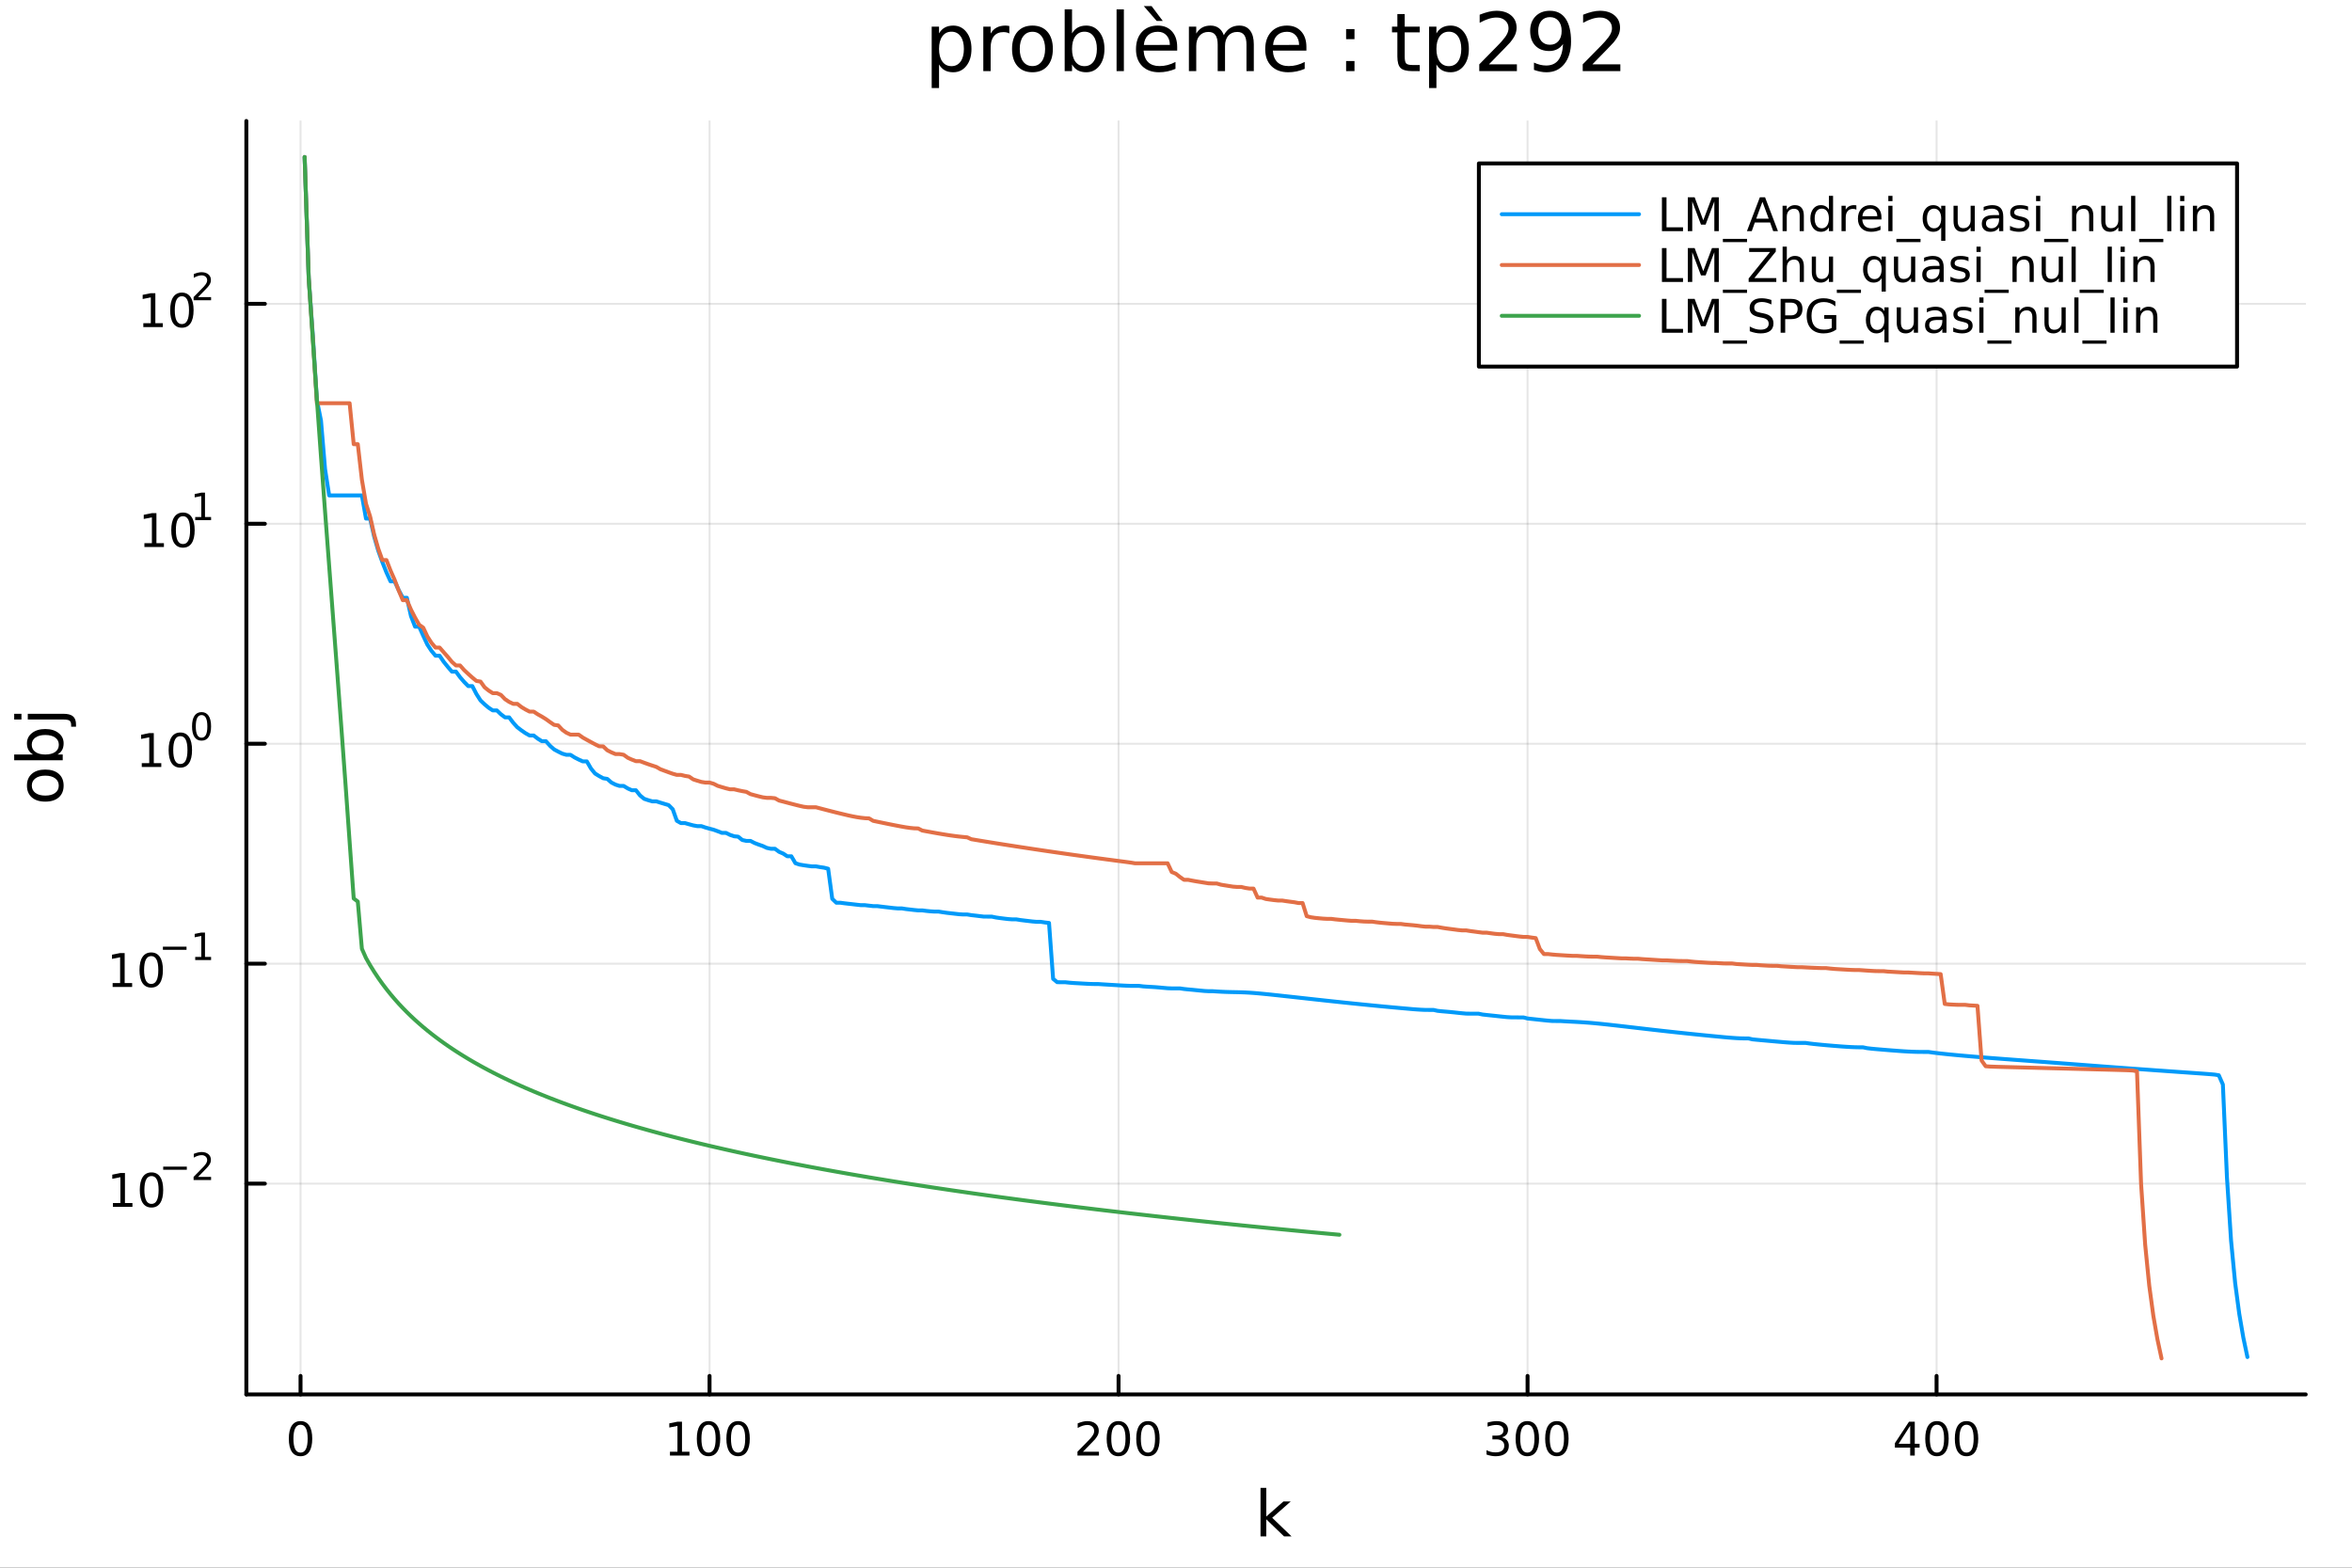 <?xml version="1.0" encoding="utf-8"?>
<svg xmlns="http://www.w3.org/2000/svg" xmlns:xlink="http://www.w3.org/1999/xlink" width="600" height="400" viewBox="0 0 2400 1600">
<rect x="0" y="0" width="2400" height="1600" fill="#333333" stroke="none"/>
<defs>
  <clipPath id="clip820">
    <rect x="0" y="0" width="2400" height="1600"/>
  </clipPath>
</defs>
<path clip-path="url(#clip820)" d="M0 1600 L2400 1600 L2400 0 L0 0  Z" fill="#ffffff" fill-rule="evenodd" fill-opacity="1"/>
<defs>
  <clipPath id="clip821">
    <rect x="480" y="0" width="1681" height="1600"/>
  </clipPath>
</defs>
<path clip-path="url(#clip820)" d="M251.372 1423.18 L2352.76 1423.18 L2352.76 123.472 L251.372 123.472  Z" fill="#ffffff" fill-rule="evenodd" fill-opacity="1"/>
<defs>
  <clipPath id="clip822">
    <rect x="251" y="123" width="2102" height="1301"/>
  </clipPath>
</defs>
<polyline clip-path="url(#clip822)" style="stroke:#000000; stroke-linecap:round; stroke-linejoin:round; stroke-width:2; stroke-opacity:0.1; fill:none" points="306.672,1423.18 306.672,123.472 "/>
<polyline clip-path="url(#clip822)" style="stroke:#000000; stroke-linecap:round; stroke-linejoin:round; stroke-width:2; stroke-opacity:0.1; fill:none" points="724.027,1423.18 724.027,123.472 "/>
<polyline clip-path="url(#clip822)" style="stroke:#000000; stroke-linecap:round; stroke-linejoin:round; stroke-width:2; stroke-opacity:0.1; fill:none" points="1141.38,1423.18 1141.38,123.472 "/>
<polyline clip-path="url(#clip822)" style="stroke:#000000; stroke-linecap:round; stroke-linejoin:round; stroke-width:2; stroke-opacity:0.1; fill:none" points="1558.74,1423.18 1558.74,123.472 "/>
<polyline clip-path="url(#clip822)" style="stroke:#000000; stroke-linecap:round; stroke-linejoin:round; stroke-width:2; stroke-opacity:0.1; fill:none" points="1976.09,1423.18 1976.09,123.472 "/>
<polyline clip-path="url(#clip820)" style="stroke:#000000; stroke-linecap:round; stroke-linejoin:round; stroke-width:4; stroke-opacity:1; fill:none" points="251.372,1423.18 2352.76,1423.18 "/>
<polyline clip-path="url(#clip820)" style="stroke:#000000; stroke-linecap:round; stroke-linejoin:round; stroke-width:4; stroke-opacity:1; fill:none" points="306.672,1423.18 306.672,1404.28 "/>
<polyline clip-path="url(#clip820)" style="stroke:#000000; stroke-linecap:round; stroke-linejoin:round; stroke-width:4; stroke-opacity:1; fill:none" points="724.027,1423.18 724.027,1404.28 "/>
<polyline clip-path="url(#clip820)" style="stroke:#000000; stroke-linecap:round; stroke-linejoin:round; stroke-width:4; stroke-opacity:1; fill:none" points="1141.38,1423.18 1141.38,1404.28 "/>
<polyline clip-path="url(#clip820)" style="stroke:#000000; stroke-linecap:round; stroke-linejoin:round; stroke-width:4; stroke-opacity:1; fill:none" points="1558.74,1423.18 1558.74,1404.28 "/>
<polyline clip-path="url(#clip820)" style="stroke:#000000; stroke-linecap:round; stroke-linejoin:round; stroke-width:4; stroke-opacity:1; fill:none" points="1976.09,1423.18 1976.09,1404.28 "/>
<path clip-path="url(#clip820)" d="M306.672 1454.1 Q303.061 1454.1 301.232 1457.66 Q299.426 1461.2 299.426 1468.33 Q299.426 1475.44 301.232 1479.01 Q303.061 1482.55 306.672 1482.55 Q310.306 1482.55 312.112 1479.01 Q313.94 1475.44 313.94 1468.33 Q313.94 1461.2 312.112 1457.66 Q310.306 1454.1 306.672 1454.1 M306.672 1450.39 Q312.482 1450.39 315.537 1455 Q318.616 1459.58 318.616 1468.33 Q318.616 1477.06 315.537 1481.67 Q312.482 1486.25 306.672 1486.25 Q300.862 1486.25 297.783 1481.67 Q294.727 1477.06 294.727 1468.33 Q294.727 1459.58 297.783 1455 Q300.862 1450.39 306.672 1450.39 Z" fill="#000000" fill-rule="nonzero" fill-opacity="1" /><path clip-path="url(#clip820)" d="M683.634 1481.64 L691.273 1481.64 L691.273 1455.28 L682.962 1456.95 L682.962 1452.69 L691.226 1451.02 L695.902 1451.02 L695.902 1481.64 L703.541 1481.64 L703.541 1485.58 L683.634 1485.58 L683.634 1481.64 Z" fill="#000000" fill-rule="nonzero" fill-opacity="1" /><path clip-path="url(#clip820)" d="M722.985 1454.1 Q719.374 1454.1 717.546 1457.66 Q715.74 1461.2 715.74 1468.33 Q715.74 1475.44 717.546 1479.01 Q719.374 1482.55 722.985 1482.55 Q726.62 1482.55 728.425 1479.01 Q730.254 1475.44 730.254 1468.33 Q730.254 1461.2 728.425 1457.66 Q726.62 1454.1 722.985 1454.1 M722.985 1450.39 Q728.795 1450.39 731.851 1455 Q734.93 1459.58 734.93 1468.33 Q734.93 1477.06 731.851 1481.67 Q728.795 1486.25 722.985 1486.25 Q717.175 1486.25 714.097 1481.67 Q711.041 1477.06 711.041 1468.33 Q711.041 1459.58 714.097 1455 Q717.175 1450.39 722.985 1450.39 Z" fill="#000000" fill-rule="nonzero" fill-opacity="1" /><path clip-path="url(#clip820)" d="M753.147 1454.1 Q749.536 1454.1 747.707 1457.66 Q745.902 1461.2 745.902 1468.33 Q745.902 1475.44 747.707 1479.01 Q749.536 1482.55 753.147 1482.55 Q756.781 1482.55 758.587 1479.01 Q760.416 1475.44 760.416 1468.33 Q760.416 1461.2 758.587 1457.66 Q756.781 1454.1 753.147 1454.1 M753.147 1450.39 Q758.957 1450.39 762.013 1455 Q765.092 1459.58 765.092 1468.33 Q765.092 1477.06 762.013 1481.67 Q758.957 1486.25 753.147 1486.25 Q747.337 1486.25 744.258 1481.67 Q741.203 1477.06 741.203 1468.33 Q741.203 1459.58 744.258 1455 Q747.337 1450.39 753.147 1450.39 Z" fill="#000000" fill-rule="nonzero" fill-opacity="1" /><path clip-path="url(#clip820)" d="M1105.07 1481.64 L1121.39 1481.64 L1121.39 1485.58 L1099.45 1485.58 L1099.45 1481.64 Q1102.11 1478.89 1106.69 1474.26 Q1111.3 1469.61 1112.48 1468.27 Q1114.73 1465.74 1115.61 1464.01 Q1116.51 1462.25 1116.51 1460.56 Q1116.51 1457.8 1114.57 1456.07 Q1112.64 1454.33 1109.54 1454.33 Q1107.34 1454.33 1104.89 1455.09 Q1102.46 1455.86 1099.68 1457.41 L1099.68 1452.69 Q1102.51 1451.55 1104.96 1450.97 Q1107.41 1450.39 1109.45 1450.39 Q1114.82 1450.39 1118.01 1453.08 Q1121.21 1455.77 1121.21 1460.26 Q1121.21 1462.39 1120.4 1464.31 Q1119.61 1466.2 1117.51 1468.8 Q1116.93 1469.47 1113.82 1472.69 Q1110.72 1475.88 1105.07 1481.64 Z" fill="#000000" fill-rule="nonzero" fill-opacity="1" /><path clip-path="url(#clip820)" d="M1141.21 1454.1 Q1137.6 1454.1 1135.77 1457.66 Q1133.96 1461.2 1133.96 1468.33 Q1133.96 1475.44 1135.77 1479.01 Q1137.6 1482.55 1141.21 1482.55 Q1144.84 1482.55 1146.65 1479.01 Q1148.48 1475.44 1148.48 1468.33 Q1148.48 1461.2 1146.65 1457.66 Q1144.84 1454.1 1141.21 1454.1 M1141.21 1450.39 Q1147.02 1450.39 1150.07 1455 Q1153.15 1459.58 1153.15 1468.33 Q1153.15 1477.06 1150.07 1481.67 Q1147.02 1486.25 1141.21 1486.25 Q1135.4 1486.25 1132.32 1481.67 Q1129.26 1477.06 1129.26 1468.33 Q1129.26 1459.58 1132.32 1455 Q1135.4 1450.39 1141.21 1450.39 Z" fill="#000000" fill-rule="nonzero" fill-opacity="1" /><path clip-path="url(#clip820)" d="M1171.37 1454.1 Q1167.76 1454.1 1165.93 1457.66 Q1164.13 1461.2 1164.13 1468.33 Q1164.13 1475.44 1165.93 1479.01 Q1167.76 1482.55 1171.37 1482.55 Q1175 1482.55 1176.81 1479.01 Q1178.64 1475.44 1178.64 1468.33 Q1178.64 1461.2 1176.81 1457.66 Q1175 1454.1 1171.37 1454.1 M1171.37 1450.39 Q1177.18 1450.39 1180.24 1455 Q1183.31 1459.58 1183.31 1468.33 Q1183.31 1477.06 1180.24 1481.67 Q1177.18 1486.25 1171.37 1486.25 Q1165.56 1486.25 1162.48 1481.67 Q1159.43 1477.06 1159.43 1468.33 Q1159.43 1459.58 1162.48 1455 Q1165.56 1450.39 1171.37 1450.39 Z" fill="#000000" fill-rule="nonzero" fill-opacity="1" /><path clip-path="url(#clip820)" d="M1532.5 1466.95 Q1535.86 1467.66 1537.73 1469.93 Q1539.63 1472.2 1539.63 1475.53 Q1539.63 1480.65 1536.11 1483.45 Q1532.59 1486.25 1526.11 1486.25 Q1523.93 1486.25 1521.62 1485.81 Q1519.33 1485.39 1516.87 1484.54 L1516.87 1480.02 Q1518.82 1481.16 1521.13 1481.74 Q1523.45 1482.32 1525.97 1482.32 Q1530.37 1482.32 1532.66 1480.58 Q1534.98 1478.84 1534.98 1475.53 Q1534.98 1472.48 1532.82 1470.77 Q1530.69 1469.03 1526.87 1469.03 L1522.85 1469.03 L1522.85 1465.19 L1527.06 1465.19 Q1530.51 1465.19 1532.34 1463.82 Q1534.17 1462.43 1534.17 1459.84 Q1534.17 1457.18 1532.27 1455.77 Q1530.39 1454.33 1526.87 1454.33 Q1524.95 1454.33 1522.75 1454.75 Q1520.55 1455.16 1517.92 1456.04 L1517.92 1451.88 Q1520.58 1451.14 1522.89 1450.77 Q1525.23 1450.39 1527.29 1450.39 Q1532.61 1450.39 1535.72 1452.83 Q1538.82 1455.23 1538.82 1459.35 Q1538.82 1462.22 1537.18 1464.21 Q1535.53 1466.18 1532.5 1466.95 Z" fill="#000000" fill-rule="nonzero" fill-opacity="1" /><path clip-path="url(#clip820)" d="M1558.49 1454.1 Q1554.88 1454.1 1553.05 1457.66 Q1551.25 1461.2 1551.25 1468.33 Q1551.25 1475.44 1553.05 1479.01 Q1554.88 1482.55 1558.49 1482.55 Q1562.13 1482.55 1563.93 1479.01 Q1565.76 1475.44 1565.76 1468.33 Q1565.76 1461.2 1563.93 1457.66 Q1562.13 1454.1 1558.49 1454.1 M1558.49 1450.39 Q1564.3 1450.39 1567.36 1455 Q1570.44 1459.58 1570.44 1468.33 Q1570.44 1477.06 1567.36 1481.67 Q1564.3 1486.25 1558.49 1486.25 Q1552.68 1486.25 1549.61 1481.67 Q1546.55 1477.06 1546.55 1468.33 Q1546.55 1459.58 1549.61 1455 Q1552.68 1450.39 1558.49 1450.39 Z" fill="#000000" fill-rule="nonzero" fill-opacity="1" /><path clip-path="url(#clip820)" d="M1588.66 1454.1 Q1585.05 1454.1 1583.22 1457.66 Q1581.41 1461.2 1581.41 1468.33 Q1581.41 1475.44 1583.22 1479.01 Q1585.05 1482.55 1588.66 1482.55 Q1592.29 1482.55 1594.1 1479.01 Q1595.92 1475.44 1595.92 1468.33 Q1595.92 1461.2 1594.1 1457.66 Q1592.29 1454.1 1588.66 1454.1 M1588.66 1450.39 Q1594.47 1450.39 1597.52 1455 Q1600.6 1459.58 1600.6 1468.33 Q1600.6 1477.06 1597.52 1481.67 Q1594.47 1486.25 1588.66 1486.25 Q1582.85 1486.25 1579.77 1481.67 Q1576.71 1477.06 1576.71 1468.33 Q1576.71 1459.58 1579.77 1455 Q1582.85 1450.39 1588.66 1450.39 Z" fill="#000000" fill-rule="nonzero" fill-opacity="1" /><path clip-path="url(#clip820)" d="M1949.18 1455.09 L1937.38 1473.54 L1949.18 1473.54 L1949.18 1455.09 M1947.96 1451.02 L1953.84 1451.02 L1953.84 1473.54 L1958.77 1473.54 L1958.77 1477.43 L1953.84 1477.43 L1953.84 1485.58 L1949.18 1485.58 L1949.18 1477.43 L1933.58 1477.43 L1933.58 1472.92 L1947.96 1451.02 Z" fill="#000000" fill-rule="nonzero" fill-opacity="1" /><path clip-path="url(#clip820)" d="M1976.5 1454.1 Q1972.89 1454.1 1971.06 1457.66 Q1969.25 1461.2 1969.25 1468.33 Q1969.25 1475.44 1971.06 1479.01 Q1972.89 1482.55 1976.5 1482.55 Q1980.13 1482.55 1981.94 1479.01 Q1983.77 1475.44 1983.77 1468.33 Q1983.77 1461.2 1981.94 1457.66 Q1980.13 1454.1 1976.5 1454.1 M1976.5 1450.39 Q1982.31 1450.39 1985.36 1455 Q1988.44 1459.58 1988.44 1468.33 Q1988.44 1477.06 1985.36 1481.67 Q1982.31 1486.25 1976.5 1486.25 Q1970.69 1486.25 1967.61 1481.67 Q1964.55 1477.06 1964.55 1468.33 Q1964.55 1459.58 1967.61 1455 Q1970.69 1450.39 1976.5 1450.39 Z" fill="#000000" fill-rule="nonzero" fill-opacity="1" /><path clip-path="url(#clip820)" d="M2006.66 1454.1 Q2003.05 1454.1 2001.22 1457.66 Q1999.41 1461.2 1999.41 1468.33 Q1999.41 1475.44 2001.22 1479.01 Q2003.05 1482.55 2006.66 1482.55 Q2010.29 1482.55 2012.1 1479.01 Q2013.93 1475.44 2013.93 1468.33 Q2013.93 1461.2 2012.1 1457.66 Q2010.29 1454.1 2006.66 1454.1 M2006.66 1450.39 Q2012.47 1450.39 2015.53 1455 Q2018.6 1459.58 2018.6 1468.33 Q2018.6 1477.06 2015.53 1481.67 Q2012.47 1486.25 2006.66 1486.25 Q2000.85 1486.25 1997.77 1481.67 Q1994.72 1477.06 1994.72 1468.33 Q1994.72 1459.58 1997.77 1455 Q2000.85 1450.39 2006.66 1450.39 Z" fill="#000000" fill-rule="nonzero" fill-opacity="1" /><path clip-path="url(#clip820)" d="M1286.25 1518.52 L1292.13 1518.52 L1292.13 1547.77 L1309.61 1532.4 L1317.09 1532.4 L1298.18 1549.07 L1317.88 1568.04 L1310.24 1568.04 L1292.13 1550.63 L1292.13 1568.04 L1286.25 1568.04 L1286.25 1518.52 Z" fill="#000000" fill-rule="nonzero" fill-opacity="1" /><polyline clip-path="url(#clip822)" style="stroke:#000000; stroke-linecap:round; stroke-linejoin:round; stroke-width:2; stroke-opacity:0.1; fill:none" points="251.372,1208.03 2352.76,1208.03 "/>
<polyline clip-path="url(#clip822)" style="stroke:#000000; stroke-linecap:round; stroke-linejoin:round; stroke-width:2; stroke-opacity:0.1; fill:none" points="251.372,983.546 2352.76,983.546 "/>
<polyline clip-path="url(#clip822)" style="stroke:#000000; stroke-linecap:round; stroke-linejoin:round; stroke-width:2; stroke-opacity:0.1; fill:none" points="251.372,759.061 2352.76,759.061 "/>
<polyline clip-path="url(#clip822)" style="stroke:#000000; stroke-linecap:round; stroke-linejoin:round; stroke-width:2; stroke-opacity:0.1; fill:none" points="251.372,534.575 2352.76,534.575 "/>
<polyline clip-path="url(#clip822)" style="stroke:#000000; stroke-linecap:round; stroke-linejoin:round; stroke-width:2; stroke-opacity:0.1; fill:none" points="251.372,310.09 2352.76,310.09 "/>
<polyline clip-path="url(#clip820)" style="stroke:#000000; stroke-linecap:round; stroke-linejoin:round; stroke-width:4; stroke-opacity:1; fill:none" points="251.372,1423.18 251.372,123.472 "/>
<polyline clip-path="url(#clip820)" style="stroke:#000000; stroke-linecap:round; stroke-linejoin:round; stroke-width:4; stroke-opacity:1; fill:none" points="251.372,1208.03 270.27,1208.03 "/>
<polyline clip-path="url(#clip820)" style="stroke:#000000; stroke-linecap:round; stroke-linejoin:round; stroke-width:4; stroke-opacity:1; fill:none" points="251.372,983.546 270.27,983.546 "/>
<polyline clip-path="url(#clip820)" style="stroke:#000000; stroke-linecap:round; stroke-linejoin:round; stroke-width:4; stroke-opacity:1; fill:none" points="251.372,759.061 270.27,759.061 "/>
<polyline clip-path="url(#clip820)" style="stroke:#000000; stroke-linecap:round; stroke-linejoin:round; stroke-width:4; stroke-opacity:1; fill:none" points="251.372,534.575 270.27,534.575 "/>
<polyline clip-path="url(#clip820)" style="stroke:#000000; stroke-linecap:round; stroke-linejoin:round; stroke-width:4; stroke-opacity:1; fill:none" points="251.372,310.09 270.27,310.09 "/>
<path clip-path="url(#clip820)" d="M115.232 1227.82 L122.871 1227.82 L122.871 1201.46 L114.561 1203.12 L114.561 1198.87 L122.825 1197.2 L127.501 1197.2 L127.501 1227.82 L135.14 1227.82 L135.14 1231.76 L115.232 1231.76 L115.232 1227.82 Z" fill="#000000" fill-rule="nonzero" fill-opacity="1" /><path clip-path="url(#clip820)" d="M154.584 1200.28 Q150.973 1200.28 149.144 1203.84 Q147.339 1207.38 147.339 1214.51 Q147.339 1221.62 149.144 1225.18 Q150.973 1228.73 154.584 1228.73 Q158.218 1228.73 160.024 1225.18 Q161.852 1221.62 161.852 1214.51 Q161.852 1207.38 160.024 1203.84 Q158.218 1200.28 154.584 1200.28 M154.584 1196.57 Q160.394 1196.57 163.45 1201.18 Q166.528 1205.76 166.528 1214.51 Q166.528 1223.24 163.45 1227.85 Q160.394 1232.43 154.584 1232.43 Q148.774 1232.43 145.695 1227.85 Q142.64 1223.24 142.64 1214.51 Q142.64 1205.76 145.695 1201.18 Q148.774 1196.57 154.584 1196.57 Z" fill="#000000" fill-rule="nonzero" fill-opacity="1" /><path clip-path="url(#clip820)" d="M166.528 1190.68 L190.64 1190.68 L190.64 1193.87 L166.528 1193.87 L166.528 1190.68 Z" fill="#000000" fill-rule="nonzero" fill-opacity="1" /><path clip-path="url(#clip820)" d="M202.113 1201.15 L215.372 1201.15 L215.372 1204.35 L197.542 1204.35 L197.542 1201.15 Q199.705 1198.91 203.429 1195.15 Q207.172 1191.37 208.131 1190.28 Q209.956 1188.23 210.67 1186.82 Q211.404 1185.39 211.404 1184.02 Q211.404 1181.78 209.824 1180.37 Q208.263 1178.96 205.743 1178.96 Q203.956 1178.96 201.962 1179.58 Q199.987 1180.2 197.73 1181.46 L197.73 1177.62 Q200.025 1176.7 202.019 1176.23 Q204.012 1175.76 205.667 1175.76 Q210.031 1175.76 212.626 1177.94 Q215.222 1180.12 215.222 1183.77 Q215.222 1185.5 214.563 1187.06 Q213.924 1188.61 212.212 1190.71 Q211.742 1191.26 209.222 1193.87 Q206.702 1196.47 202.113 1201.15 Z" fill="#000000" fill-rule="nonzero" fill-opacity="1" /><path clip-path="url(#clip820)" d="M114.931 1003.34 L122.57 1003.34 L122.57 976.973 L114.26 978.639 L114.26 974.38 L122.524 972.713 L127.2 972.713 L127.2 1003.34 L134.839 1003.34 L134.839 1007.27 L114.931 1007.27 L114.931 1003.34 Z" fill="#000000" fill-rule="nonzero" fill-opacity="1" /><path clip-path="url(#clip820)" d="M154.283 975.792 Q150.672 975.792 148.843 979.357 Q147.038 982.899 147.038 990.028 Q147.038 997.135 148.843 1000.7 Q150.672 1004.24 154.283 1004.24 Q157.917 1004.24 159.723 1000.7 Q161.552 997.135 161.552 990.028 Q161.552 982.899 159.723 979.357 Q157.917 975.792 154.283 975.792 M154.283 972.088 Q160.093 972.088 163.149 976.695 Q166.227 981.278 166.227 990.028 Q166.227 998.755 163.149 1003.36 Q160.093 1007.94 154.283 1007.94 Q148.473 1007.94 145.394 1003.36 Q142.339 998.755 142.339 990.028 Q142.339 981.278 145.394 976.695 Q148.473 972.088 154.283 972.088 Z" fill="#000000" fill-rule="nonzero" fill-opacity="1" /><path clip-path="url(#clip820)" d="M166.227 966.19 L190.339 966.19 L190.339 969.387 L166.227 969.387 L166.227 966.19 Z" fill="#000000" fill-rule="nonzero" fill-opacity="1" /><path clip-path="url(#clip820)" d="M199.197 976.666 L205.404 976.666 L205.404 955.244 L198.652 956.598 L198.652 953.137 L205.366 951.783 L209.166 951.783 L209.166 976.666 L215.372 976.666 L215.372 979.863 L199.197 979.863 L199.197 976.666 Z" fill="#000000" fill-rule="nonzero" fill-opacity="1" /><path clip-path="url(#clip820)" d="M144.667 778.853 L152.305 778.853 L152.305 752.487 L143.995 754.154 L143.995 749.895 L152.259 748.228 L156.935 748.228 L156.935 778.853 L164.574 778.853 L164.574 782.788 L144.667 782.788 L144.667 778.853 Z" fill="#000000" fill-rule="nonzero" fill-opacity="1" /><path clip-path="url(#clip820)" d="M184.018 751.307 Q180.407 751.307 178.578 754.872 Q176.773 758.413 176.773 765.543 Q176.773 772.649 178.578 776.214 Q180.407 779.756 184.018 779.756 Q187.652 779.756 189.458 776.214 Q191.287 772.649 191.287 765.543 Q191.287 758.413 189.458 754.872 Q187.652 751.307 184.018 751.307 M184.018 747.603 Q189.828 747.603 192.884 752.21 Q195.963 756.793 195.963 765.543 Q195.963 774.27 192.884 778.876 Q189.828 783.459 184.018 783.459 Q178.208 783.459 175.129 778.876 Q172.074 774.27 172.074 765.543 Q172.074 756.793 175.129 752.21 Q178.208 747.603 184.018 747.603 Z" fill="#000000" fill-rule="nonzero" fill-opacity="1" /><path clip-path="url(#clip820)" d="M205.667 729.799 Q202.733 729.799 201.248 732.696 Q199.781 735.573 199.781 741.366 Q199.781 747.14 201.248 750.036 Q202.733 752.914 205.667 752.914 Q208.62 752.914 210.087 750.036 Q211.573 747.14 211.573 741.366 Q211.573 735.573 210.087 732.696 Q208.62 729.799 205.667 729.799 M205.667 726.79 Q210.388 726.79 212.871 730.533 Q215.372 734.257 215.372 741.366 Q215.372 748.456 212.871 752.199 Q210.388 755.923 205.667 755.923 Q200.947 755.923 198.445 752.199 Q195.963 748.456 195.963 741.366 Q195.963 734.257 198.445 730.533 Q200.947 726.79 205.667 726.79 Z" fill="#000000" fill-rule="nonzero" fill-opacity="1" /><path clip-path="url(#clip820)" d="M147.356 554.368 L154.995 554.368 L154.995 528.002 L146.685 529.669 L146.685 525.409 L154.949 523.743 L159.624 523.743 L159.624 554.368 L167.263 554.368 L167.263 558.303 L147.356 558.303 L147.356 554.368 Z" fill="#000000" fill-rule="nonzero" fill-opacity="1" /><path clip-path="url(#clip820)" d="M186.708 526.821 Q183.097 526.821 181.268 530.386 Q179.462 533.928 179.462 541.057 Q179.462 548.164 181.268 551.729 Q183.097 555.27 186.708 555.27 Q190.342 555.27 192.147 551.729 Q193.976 548.164 193.976 541.057 Q193.976 533.928 192.147 530.386 Q190.342 526.821 186.708 526.821 M186.708 523.118 Q192.518 523.118 195.573 527.724 Q198.652 532.307 198.652 541.057 Q198.652 549.784 195.573 554.391 Q192.518 558.974 186.708 558.974 Q180.898 558.974 177.819 554.391 Q174.763 549.784 174.763 541.057 Q174.763 532.307 177.819 527.724 Q180.898 523.118 186.708 523.118 Z" fill="#000000" fill-rule="nonzero" fill-opacity="1" /><path clip-path="url(#clip820)" d="M199.197 527.695 L205.404 527.695 L205.404 506.273 L198.652 507.627 L198.652 504.166 L205.366 502.812 L209.166 502.812 L209.166 527.695 L215.372 527.695 L215.372 530.892 L199.197 530.892 L199.197 527.695 Z" fill="#000000" fill-rule="nonzero" fill-opacity="1" /><path clip-path="url(#clip820)" d="M146.246 329.882 L153.885 329.882 L153.885 303.517 L145.575 305.183 L145.575 300.924 L153.839 299.257 L158.515 299.257 L158.515 329.882 L166.154 329.882 L166.154 333.817 L146.246 333.817 L146.246 329.882 Z" fill="#000000" fill-rule="nonzero" fill-opacity="1" /><path clip-path="url(#clip820)" d="M185.598 302.336 Q181.987 302.336 180.158 305.901 Q178.353 309.442 178.353 316.572 Q178.353 323.679 180.158 327.243 Q181.987 330.785 185.598 330.785 Q189.232 330.785 191.038 327.243 Q192.867 323.679 192.867 316.572 Q192.867 309.442 191.038 305.901 Q189.232 302.336 185.598 302.336 M185.598 298.632 Q191.408 298.632 194.464 303.239 Q197.542 307.822 197.542 316.572 Q197.542 325.299 194.464 329.905 Q191.408 334.489 185.598 334.489 Q179.788 334.489 176.709 329.905 Q173.654 325.299 173.654 316.572 Q173.654 307.822 176.709 303.239 Q179.788 298.632 185.598 298.632 Z" fill="#000000" fill-rule="nonzero" fill-opacity="1" /><path clip-path="url(#clip820)" d="M202.113 303.21 L215.372 303.21 L215.372 306.407 L197.542 306.407 L197.542 303.21 Q199.705 300.971 203.429 297.21 Q207.172 293.43 208.131 292.339 Q209.956 290.289 210.67 288.878 Q211.404 287.449 211.404 286.076 Q211.404 283.838 209.824 282.427 Q208.263 281.016 205.743 281.016 Q203.956 281.016 201.962 281.637 Q199.987 282.258 197.73 283.518 L197.73 279.681 Q200.025 278.76 202.019 278.289 Q204.012 277.819 205.667 277.819 Q210.031 277.819 212.626 280.001 Q215.222 282.183 215.222 285.831 Q215.222 287.562 214.563 289.123 Q213.924 290.665 212.212 292.771 Q211.742 293.317 209.222 295.931 Q206.702 298.526 202.113 303.21 Z" fill="#000000" fill-rule="nonzero" fill-opacity="1" /><path clip-path="url(#clip820)" d="M32.462 801.797 Q32.462 806.507 36.154 809.244 Q39.815 811.982 46.212 811.982 Q52.609 811.982 56.302 809.276 Q59.962 806.539 59.962 801.797 Q59.962 797.118 56.27 794.381 Q52.578 791.643 46.212 791.643 Q39.878 791.643 36.186 794.381 Q32.462 797.118 32.462 801.797 M27.497 801.797 Q27.497 794.158 32.462 789.797 Q37.427 785.437 46.212 785.437 Q54.965 785.437 59.962 789.797 Q64.927 794.158 64.927 801.797 Q64.927 809.467 59.962 813.828 Q54.965 818.156 46.212 818.156 Q37.427 818.156 32.462 813.828 Q27.497 809.467 27.497 801.797 Z" fill="#000000" fill-rule="nonzero" fill-opacity="1" /><path clip-path="url(#clip820)" d="M46.212 750.139 Q39.751 750.139 36.09 752.812 Q32.398 755.454 32.398 760.101 Q32.398 764.748 36.09 767.422 Q39.751 770.064 46.212 770.064 Q52.673 770.064 56.365 767.422 Q60.026 764.748 60.026 760.101 Q60.026 755.454 56.365 752.812 Q52.673 750.139 46.212 750.139 M33.767 770.064 Q30.584 768.218 29.056 765.417 Q27.497 762.584 27.497 758.669 Q27.497 752.176 32.653 748.134 Q37.809 744.06 46.212 744.06 Q54.615 744.06 59.771 748.134 Q64.927 752.176 64.927 758.669 Q64.927 762.584 63.399 765.417 Q61.84 768.218 58.657 770.064 L64.004 770.064 L64.004 775.952 L14.479 775.952 L14.479 770.064 L33.767 770.064 Z" fill="#000000" fill-rule="nonzero" fill-opacity="1" /><path clip-path="url(#clip820)" d="M28.356 734.352 L28.356 728.495 L64.641 728.495 Q71.452 728.495 74.508 731.105 Q77.563 733.684 77.563 739.445 L77.563 741.673 L72.598 741.673 L72.598 740.113 Q72.598 736.771 71.038 735.561 Q69.51 734.352 64.641 734.352 L28.356 734.352 M14.479 734.352 L14.479 728.495 L21.895 728.495 L21.895 734.352 L14.479 734.352 Z" fill="#000000" fill-rule="nonzero" fill-opacity="1" /><path clip-path="url(#clip820)" d="M958.203 65.77 L958.203 89.833 L950.709 89.833 L950.709 27.206 L958.203 27.206 L958.203 34.092 Q960.553 30.041 964.117 28.097 Q967.723 26.112 972.705 26.112 Q980.969 26.112 986.114 32.675 Q991.299 39.237 991.299 49.931 Q991.299 60.626 986.114 67.188 Q980.969 73.751 972.705 73.751 Q967.723 73.751 964.117 71.806 Q960.553 69.821 958.203 65.77 M983.562 49.931 Q983.562 41.708 980.159 37.05 Q976.797 32.35 970.882 32.35 Q964.968 32.35 961.565 37.05 Q958.203 41.708 958.203 49.931 Q958.203 58.155 961.565 62.854 Q964.968 67.512 970.882 67.512 Q976.797 67.512 980.159 62.854 Q983.562 58.155 983.562 49.931 Z" fill="#000000" fill-rule="nonzero" fill-opacity="1" /><path clip-path="url(#clip820)" d="M1029.94 34.173 Q1028.69 33.444 1027.19 33.12 Q1025.73 32.756 1023.95 32.756 Q1017.63 32.756 1014.23 36.888 Q1010.86 40.979 1010.86 48.676 L1010.86 72.576 L1003.37 72.576 L1003.37 27.206 L1010.86 27.206 L1010.86 34.254 Q1013.21 30.122 1016.98 28.138 Q1020.75 26.112 1026.14 26.112 Q1026.91 26.112 1027.84 26.234 Q1028.77 26.315 1029.9 26.517 L1029.94 34.173 Z" fill="#000000" fill-rule="nonzero" fill-opacity="1" /><path clip-path="url(#clip820)" d="M1053.52 32.431 Q1047.53 32.431 1044.04 37.131 Q1040.56 41.789 1040.56 49.931 Q1040.56 58.074 1044 62.773 Q1047.48 67.431 1053.52 67.431 Q1059.48 67.431 1062.96 62.732 Q1066.44 58.033 1066.44 49.931 Q1066.44 41.87 1062.96 37.171 Q1059.48 32.431 1053.52 32.431 M1053.52 26.112 Q1063.24 26.112 1068.79 32.431 Q1074.34 38.751 1074.34 49.931 Q1074.34 61.071 1068.79 67.431 Q1063.24 73.751 1053.52 73.751 Q1043.76 73.751 1038.21 67.431 Q1032.7 61.071 1032.7 49.931 Q1032.7 38.751 1038.21 32.431 Q1043.76 26.112 1053.52 26.112 Z" fill="#000000" fill-rule="nonzero" fill-opacity="1" /><path clip-path="url(#clip820)" d="M1119.27 49.931 Q1119.27 41.708 1115.86 37.05 Q1112.5 32.35 1106.59 32.35 Q1100.67 32.35 1097.27 37.05 Q1093.91 41.708 1093.91 49.931 Q1093.91 58.155 1097.27 62.854 Q1100.67 67.512 1106.59 67.512 Q1112.5 67.512 1115.86 62.854 Q1119.27 58.155 1119.27 49.931 M1093.91 34.092 Q1096.26 30.041 1099.82 28.097 Q1103.43 26.112 1108.41 26.112 Q1116.67 26.112 1121.82 32.675 Q1127 39.237 1127 49.931 Q1127 60.626 1121.82 67.188 Q1116.67 73.751 1108.41 73.751 Q1103.43 73.751 1099.82 71.806 Q1096.26 69.821 1093.91 65.77 L1093.91 72.576 L1086.41 72.576 L1086.41 9.544 L1093.91 9.544 L1093.91 34.092 Z" fill="#000000" fill-rule="nonzero" fill-opacity="1" /><path clip-path="url(#clip820)" d="M1139.36 9.544 L1146.81 9.544 L1146.81 72.576 L1139.36 72.576 L1139.36 9.544 Z" fill="#000000" fill-rule="nonzero" fill-opacity="1" /><path clip-path="url(#clip820)" d="M1201.22 48.028 L1201.22 51.673 L1166.95 51.673 Q1167.43 59.37 1171.56 63.421 Q1175.74 67.431 1183.15 67.431 Q1187.44 67.431 1191.45 66.378 Q1195.51 65.325 1199.47 63.218 L1199.47 70.267 Q1195.46 71.968 1191.25 72.86 Q1187.04 73.751 1182.7 73.751 Q1171.85 73.751 1165.49 67.431 Q1159.17 61.112 1159.17 50.337 Q1159.17 39.197 1165.16 32.675 Q1171.2 26.112 1181.41 26.112 Q1190.56 26.112 1195.87 32.026 Q1201.22 37.9 1201.22 48.028 M1193.76 45.84 Q1193.68 39.723 1190.32 36.077 Q1187 32.431 1181.49 32.431 Q1175.25 32.431 1171.48 35.956 Q1167.76 39.48 1167.19 45.88 L1193.76 45.84 M1175.09 6.222 L1186.51 21.373 L1180.31 21.373 L1167.11 6.222 L1175.09 6.222 Z" fill="#000000" fill-rule="nonzero" fill-opacity="1" /><path clip-path="url(#clip820)" d="M1248.77 35.915 Q1251.57 30.892 1255.46 28.502 Q1259.35 26.112 1264.61 26.112 Q1271.7 26.112 1275.55 31.095 Q1279.4 36.037 1279.4 45.192 L1279.4 72.576 L1271.91 72.576 L1271.91 45.435 Q1271.91 38.913 1269.6 35.753 Q1267.29 32.594 1262.55 32.594 Q1256.75 32.594 1253.39 36.442 Q1250.03 40.29 1250.03 46.934 L1250.03 72.576 L1242.54 72.576 L1242.54 45.435 Q1242.54 38.873 1240.23 35.753 Q1237.92 32.594 1233.1 32.594 Q1227.39 32.594 1224.02 36.482 Q1220.66 40.331 1220.66 46.934 L1220.66 72.576 L1213.17 72.576 L1213.17 27.206 L1220.66 27.206 L1220.66 34.254 Q1223.21 30.082 1226.78 28.097 Q1230.34 26.112 1235.24 26.112 Q1240.19 26.112 1243.63 28.624 Q1247.11 31.135 1248.77 35.915 Z" fill="#000000" fill-rule="nonzero" fill-opacity="1" /><path clip-path="url(#clip820)" d="M1333.07 48.028 L1333.07 51.673 L1298.8 51.673 Q1299.29 59.37 1303.42 63.421 Q1307.59 67.431 1315.01 67.431 Q1319.3 67.431 1323.31 66.378 Q1327.36 65.325 1331.33 63.218 L1331.33 70.267 Q1327.32 71.968 1323.11 72.86 Q1318.9 73.751 1314.56 73.751 Q1303.7 73.751 1297.34 67.431 Q1291.03 61.112 1291.03 50.337 Q1291.03 39.197 1297.02 32.675 Q1303.06 26.112 1313.26 26.112 Q1322.42 26.112 1327.73 32.026 Q1333.07 37.9 1333.07 48.028 M1325.62 45.84 Q1325.54 39.723 1322.18 36.077 Q1318.86 32.431 1313.35 32.431 Q1307.11 32.431 1303.34 35.956 Q1299.61 39.48 1299.05 45.88 L1325.62 45.84 Z" fill="#000000" fill-rule="nonzero" fill-opacity="1" /><path clip-path="url(#clip820)" d="M1373.58 62.287 L1382.13 62.287 L1382.13 72.576 L1373.58 72.576 L1373.58 62.287 M1373.58 29.677 L1382.13 29.677 L1382.13 39.966 L1373.58 39.966 L1373.58 29.677 Z" fill="#000000" fill-rule="nonzero" fill-opacity="1" /><path clip-path="url(#clip820)" d="M1433.37 14.324 L1433.37 27.206 L1448.73 27.206 L1448.73 32.999 L1433.37 32.999 L1433.37 57.628 Q1433.37 63.178 1434.87 64.758 Q1436.41 66.338 1441.07 66.338 L1448.73 66.338 L1448.73 72.576 L1441.07 72.576 Q1432.44 72.576 1429.16 69.376 Q1425.88 66.135 1425.88 57.628 L1425.88 32.999 L1420.41 32.999 L1420.41 27.206 L1425.88 27.206 L1425.88 14.324 L1433.37 14.324 Z" fill="#000000" fill-rule="nonzero" fill-opacity="1" /><path clip-path="url(#clip820)" d="M1465.74 65.77 L1465.74 89.833 L1458.25 89.833 L1458.25 27.206 L1465.74 27.206 L1465.74 34.092 Q1468.09 30.041 1471.66 28.097 Q1475.26 26.112 1480.24 26.112 Q1488.51 26.112 1493.65 32.675 Q1498.84 39.237 1498.84 49.931 Q1498.84 60.626 1493.65 67.188 Q1488.51 73.751 1480.24 73.751 Q1475.26 73.751 1471.66 71.806 Q1468.09 69.821 1465.74 65.77 M1491.1 49.931 Q1491.1 41.708 1487.7 37.05 Q1484.33 32.35 1478.42 32.35 Q1472.51 32.35 1469.1 37.05 Q1465.74 41.708 1465.74 49.931 Q1465.74 58.155 1469.1 62.854 Q1472.51 67.512 1478.42 67.512 Q1484.33 67.512 1487.7 62.854 Q1491.1 58.155 1491.1 49.931 Z" fill="#000000" fill-rule="nonzero" fill-opacity="1" /><path clip-path="url(#clip820)" d="M1519.29 65.689 L1547.85 65.689 L1547.85 72.576 L1509.45 72.576 L1509.45 65.689 Q1514.11 60.869 1522.13 52.767 Q1530.19 44.625 1532.26 42.275 Q1536.19 37.86 1537.73 34.822 Q1539.31 31.743 1539.31 28.786 Q1539.31 23.965 1535.9 20.927 Q1532.54 17.889 1527.11 17.889 Q1523.26 17.889 1518.97 19.226 Q1514.72 20.562 1509.86 23.276 L1509.86 15.013 Q1514.8 13.028 1519.09 12.015 Q1523.39 11.002 1526.95 11.002 Q1536.35 11.002 1541.94 15.701 Q1547.53 20.4 1547.53 28.259 Q1547.53 31.986 1546.11 35.348 Q1544.73 38.67 1541.05 43.207 Q1540.03 44.382 1534.61 50.013 Q1529.18 55.603 1519.29 65.689 Z" fill="#000000" fill-rule="nonzero" fill-opacity="1" /><path clip-path="url(#clip820)" d="M1565.27 71.32 L1565.27 63.867 Q1568.35 65.325 1571.51 66.095 Q1574.67 66.864 1577.71 66.864 Q1585.81 66.864 1590.06 61.436 Q1594.36 55.967 1594.96 44.868 Q1592.62 48.352 1589.01 50.215 Q1585.4 52.078 1581.03 52.078 Q1571.96 52.078 1566.65 46.61 Q1561.38 41.1 1561.38 31.581 Q1561.38 22.264 1566.89 16.633 Q1572.4 11.002 1581.56 11.002 Q1592.05 11.002 1597.56 19.064 Q1603.11 27.084 1603.11 42.397 Q1603.11 56.697 1596.3 65.244 Q1589.54 73.751 1578.07 73.751 Q1574.99 73.751 1571.83 73.143 Q1568.67 72.535 1565.27 71.32 M1581.56 45.678 Q1587.07 45.678 1590.27 41.911 Q1593.51 38.143 1593.51 31.581 Q1593.51 25.059 1590.27 21.292 Q1587.07 17.484 1581.56 17.484 Q1576.05 17.484 1572.81 21.292 Q1569.61 25.059 1569.61 31.581 Q1569.61 38.143 1572.81 41.911 Q1576.05 45.678 1581.56 45.678 Z" fill="#000000" fill-rule="nonzero" fill-opacity="1" /><path clip-path="url(#clip820)" d="M1624.86 65.689 L1653.42 65.689 L1653.42 72.576 L1615.02 72.576 L1615.02 65.689 Q1619.68 60.869 1627.7 52.767 Q1635.76 44.625 1637.82 42.275 Q1641.75 37.86 1643.29 34.822 Q1644.87 31.743 1644.87 28.786 Q1644.87 23.965 1641.47 20.927 Q1638.11 17.889 1632.68 17.889 Q1628.83 17.889 1624.54 19.226 Q1620.28 20.562 1615.42 23.276 L1615.42 15.013 Q1620.36 13.028 1624.66 12.015 Q1628.95 11.002 1632.52 11.002 Q1641.91 11.002 1647.5 15.701 Q1653.1 20.4 1653.1 28.259 Q1653.1 31.986 1651.68 35.348 Q1650.3 38.67 1646.61 43.207 Q1645.6 44.382 1640.17 50.013 Q1634.74 55.603 1624.86 65.689 Z" fill="#000000" fill-rule="nonzero" fill-opacity="1" /><polyline clip-path="url(#clip822)" style="stroke:#009af9; stroke-linecap:round; stroke-linejoin:round; stroke-width:4; stroke-opacity:1; fill:none" points="310.845,160.256 315.019,283.949 319.192,341.836 323.366,408.469 327.54,429.289 331.713,478.899 335.887,505.636 340.06,505.636 344.234,505.636 348.407,505.636 352.581,505.636 356.754,505.636 360.928,505.636 365.101,505.636 369.275,505.636 373.449,529.263 377.622,529.263 381.796,547.585 385.969,561.977 390.143,573.647 394.316,584.208 398.49,593.346 402.663,593.346 406.837,602.236 411.011,610.117 415.184,610.117 419.358,628.767 423.531,639.588 427.705,639.588 431.878,648.881 436.052,657.83 440.225,664.191 444.399,669.234 448.573,669.234 452.746,675.404 456.92,680.568 461.093,685.464 465.267,685.464 469.44,691.148 473.614,695.98 477.787,700.238 481.961,700.238 486.135,708.294 490.308,714.855 494.482,718.854 498.655,722.344 502.829,725.062 507.002,725.062 511.176,729.029 515.349,732.148 519.523,732.148 523.696,737.645 527.87,742.256 532.044,745.417 536.217,748.301 540.391,750.648 544.564,750.648 548.738,753.881 552.911,756.48 557.085,756.48 561.258,761.181 565.432,764.854 569.606,767.107 573.779,769.172 577.953,770.376 582.126,770.376 586.3,773.049 590.473,775.181 594.647,777.086 598.82,777.086 602.994,784.317 607.168,789.45 611.341,792.025 615.515,794.284 619.688,794.952 623.862,798.64 628.035,800.77 632.209,802.128 636.382,802.128 640.556,804.685 644.73,806.536 648.903,806.536 653.077,811.789 657.25,815.27 661.424,816.67 665.597,817.881 669.771,817.881 673.944,819.212 678.118,820.472 682.291,821.715 686.465,825.904 690.639,837.7 694.812,840.063 698.986,840.063 703.159,841.259 707.333,842.387 711.506,843.157 715.68,843.157 719.853,844.588 724.027,845.755 728.201,846.845 732.374,848.367 736.548,850.031 740.721,850.031 744.895,852.08 749.068,853.501 753.242,853.922 757.415,857.306 761.589,858.227 765.763,858.227 769.936,860.383 774.11,861.974 778.283,863.431 782.457,865.373 786.63,866.27 790.804,866.27 794.977,869.377 799.151,871.165 803.325,873.905 807.498,873.905 811.672,881.014 815.845,882.385 820.019,883.08 824.192,883.701 828.366,884.212 832.539,884.212 836.713,884.955 840.886,885.57 845.06,886.639 849.234,917.368 853.407,921.351 857.581,921.351 861.754,921.924 865.928,922.407 870.101,922.867 874.275,923.359 878.448,923.821 882.622,923.821 886.796,924.334 890.969,924.786 895.143,924.786 899.316,925.325 903.49,925.815 907.663,926.3 911.837,926.789 916.01,927.127 920.184,927.127 924.358,927.779 928.531,928.268 932.705,928.753 936.878,929.153 941.052,929.153 945.225,929.698 949.399,930.109 953.572,930.378 957.746,930.378 961.92,931.043 966.093,931.636 970.267,932.12 974.44,932.592 978.614,933.055 982.787,933.325 986.961,933.325 991.134,934.004 995.308,934.471 999.481,934.974 1003.66,935.473 1007.83,935.507 1012,935.507 1016.18,936.378 1020.35,936.981 1024.52,937.512 1028.7,938.001 1032.87,938.314 1037.04,938.314 1041.22,938.995 1045.39,939.512 1049.56,940.004 1053.74,940.49 1057.91,940.844 1062.08,940.844 1066.26,941.479 1070.43,941.965 1074.61,999.007 1078.78,1002.42 1082.95,1002.51 1087.13,1002.51 1091.3,1002.95 1095.47,1003.28 1099.65,1003.51 1103.82,1003.75 1107.99,1003.99 1112.17,1004.21 1116.34,1004.31 1120.51,1004.31 1124.69,1004.59 1128.86,1004.85 1133.04,1005.11 1137.21,1005.35 1141.38,1005.6 1145.56,1005.84 1149.73,1006.04 1153.9,1006.18 1158.08,1006.19 1162.25,1006.19 1166.42,1006.71 1170.6,1007.02 1174.77,1007.25 1178.94,1007.5 1183.12,1007.85 1187.29,1008.24 1191.46,1008.61 1195.64,1008.77 1199.81,1008.77 1203.99,1008.77 1208.16,1009.38 1212.33,1009.8 1216.51,1010.18 1220.68,1010.59 1224.85,1011.01 1229.03,1011.4 1233.2,1011.62 1237.37,1011.62 1241.55,1011.91 1245.72,1012.15 1249.89,1012.34 1254.07,1012.47 1258.24,1012.56 1262.42,1012.64 1266.59,1012.75 1270.76,1012.91 1274.94,1013.14 1279.11,1013.43 1283.28,1013.77 1287.46,1014.16 1291.63,1014.57 1295.8,1014.99 1299.98,1015.44 1304.15,1015.88 1308.32,1016.34 1312.5,1016.8 1316.67,1017.25 1320.85,1017.71 1325.02,1018.17 1329.19,1018.63 1333.37,1019.09 1337.54,1019.55 1341.71,1020.01 1345.89,1020.46 1350.06,1020.92 1354.23,1021.37 1358.41,1021.82 1362.58,1022.26 1366.75,1022.71 1370.93,1023.15 1375.1,1023.59 1379.27,1024.02 1383.45,1024.45 1387.62,1024.87 1391.8,1025.3 1395.97,1025.71 1400.14,1026.12 1404.32,1026.53 1408.49,1026.93 1412.66,1027.33 1416.84,1027.72 1421.01,1028.11 1425.18,1028.49 1429.36,1028.87 1433.53,1029.24 1437.7,1029.61 1441.88,1029.98 1446.05,1030.29 1450.23,1030.55 1454.4,1030.73 1458.57,1030.74 1462.75,1030.74 1466.92,1031.67 1471.09,1032.11 1475.27,1032.46 1479.44,1032.83 1483.61,1033.25 1487.79,1033.7 1491.96,1034.13 1496.13,1034.5 1500.31,1034.56 1504.48,1034.56 1508.65,1034.56 1512.83,1035.44 1517,1035.9 1521.18,1036.34 1525.35,1036.78 1529.52,1037.23 1533.7,1037.68 1537.87,1038.09 1542.04,1038.32 1546.22,1038.32 1550.39,1038.4 1554.56,1038.4 1558.74,1039.47 1562.91,1039.93 1567.08,1040.37 1571.26,1040.82 1575.43,1041.26 1579.61,1041.68 1583.78,1042.02 1587.95,1042.07 1592.13,1042.07 1596.3,1042.33 1600.47,1042.56 1604.65,1042.78 1608.82,1042.99 1612.99,1043.23 1617.17,1043.51 1621.34,1043.82 1625.51,1044.17 1629.69,1044.56 1633.86,1044.98 1638.04,1045.42 1642.21,1045.87 1646.38,1046.34 1650.56,1046.81 1654.73,1047.29 1658.9,1047.77 1663.08,1048.26 1667.25,1048.74 1671.42,1049.23 1675.6,1049.71 1679.77,1050.19 1683.94,1050.67 1688.12,1051.15 1692.29,1051.62 1696.46,1052.09 1700.64,1052.55 1704.81,1053.01 1708.99,1053.47 1713.16,1053.92 1717.33,1054.36 1721.51,1054.8 1725.68,1055.24 1729.85,1055.67 1734.03,1056.09 1738.2,1056.51 1742.37,1056.92 1746.55,1057.33 1750.72,1057.73 1754.89,1058.13 1759.07,1058.53 1763.24,1058.9 1767.42,1059.23 1771.59,1059.52 1775.76,1059.74 1779.94,1059.83 1784.11,1059.83 1788.28,1060.79 1792.46,1061.2 1796.63,1061.58 1800.8,1061.96 1804.98,1062.33 1809.15,1062.71 1813.32,1063.08 1817.5,1063.44 1821.67,1063.79 1825.84,1064.1 1830.02,1064.34 1834.19,1064.43 1838.37,1064.43 1842.54,1064.43 1846.71,1065.03 1850.89,1065.52 1855.06,1065.95 1859.23,1066.35 1863.41,1066.74 1867.58,1067.1 1871.75,1067.45 1875.93,1067.78 1880.1,1068.1 1884.27,1068.38 1888.45,1068.62 1892.62,1068.8 1896.8,1068.89 1900.97,1068.89 1905.14,1069.76 1909.32,1070.26 1913.49,1070.66 1917.66,1071.01 1921.84,1071.36 1926.01,1071.71 1930.18,1072.04 1934.36,1072.36 1938.53,1072.67 1942.7,1072.95 1946.88,1073.2 1951.05,1073.4 1955.23,1073.54 1959.4,1073.61 1963.57,1073.62 1967.75,1073.62 1971.92,1074.22 1976.09,1074.74 1980.27,1075.22 1984.44,1075.67 1988.61,1076.1 1992.79,1076.5 1996.96,1076.9 2001.13,1077.28 2005.31,1077.65 2009.48,1078.01 2013.65,1078.37 2017.83,1078.72 2022,1079.06 2026.18,1079.4 2030.35,1079.73 2034.52,1080.05 2038.7,1080.37 2042.87,1080.69 2047.04,1081 2051.22,1081.31 2055.39,1081.62 2059.56,1081.93 2063.74,1082.24 2067.91,1082.55 2072.08,1082.86 2076.26,1083.17 2080.43,1083.47 2084.61,1083.78 2088.78,1084.09 2092.95,1084.41 2097.13,1084.72 2101.3,1085.03 2105.47,1085.35 2109.65,1085.67 2113.82,1085.98 2117.99,1086.3 2122.17,1086.62 2126.34,1086.94 2130.51,1087.26 2134.69,1087.58 2138.86,1087.89 2143.03,1088.21 2147.21,1088.53 2151.38,1088.84 2155.56,1089.15 2159.73,1089.46 2163.9,1089.77 2168.08,1090.08 2172.25,1090.39 2176.42,1090.69 2180.6,1090.99 2184.77,1091.3 2188.94,1091.6 2193.12,1091.9 2197.29,1092.2 2201.46,1092.5 2205.64,1092.79 2209.81,1093.09 2213.99,1093.39 2218.16,1093.68 2222.33,1093.98 2226.51,1094.27 2230.68,1094.56 2234.85,1094.86 2239.03,1095.15 2243.2,1095.45 2247.37,1095.74 2251.55,1096.05 2255.72,1096.37 2259.89,1096.75 2264.07,1097.41 2268.24,1106.87 2272.42,1201.99 2276.59,1266.14 2280.76,1309.41 2284.94,1340.85 2289.11,1365.22 2293.28,1385.02 "/>
<polyline clip-path="url(#clip822)" style="stroke:#e26f46; stroke-linecap:round; stroke-linejoin:round; stroke-width:4; stroke-opacity:1; fill:none" points="310.845,160.256 315.019,283.949 319.192,345.091 323.366,411.533 327.54,411.533 331.713,411.533 335.887,411.533 340.06,411.533 344.234,411.533 348.407,411.533 352.581,411.533 356.754,411.533 360.928,453.334 365.101,453.334 369.275,489.568 373.449,514.074 377.622,526.96 381.796,545.52 385.969,559.944 390.143,571.609 394.316,571.609 398.49,582.278 402.663,591.766 406.837,602.695 411.011,612.556 415.184,612.556 419.358,622.191 423.531,630.348 427.705,637.637 431.878,640.603 436.052,649.527 440.225,656.029 444.399,660.918 448.573,660.918 452.746,665.705 456.92,670.382 461.093,675.47 465.267,679.172 469.44,679.172 473.614,683.889 477.787,687.806 481.961,691.526 486.135,694.982 490.308,695.61 494.482,701.434 498.655,704.81 502.829,707.451 507.002,707.451 511.176,709.265 515.349,713.59 519.523,716.35 523.696,718.354 527.87,718.354 532.044,721.601 536.217,724.117 540.391,726.283 544.564,726.283 548.738,729.024 552.911,731.358 557.085,733.954 561.258,736.963 565.432,739.8 569.606,740.369 573.779,744.852 577.953,747.824 582.126,749.766 586.3,749.766 590.473,749.766 594.647,752.743 598.82,755.079 602.994,757.368 607.168,759.611 611.341,761.659 615.515,761.779 619.688,765.735 623.862,767.859 628.035,769.612 632.209,769.612 636.382,770.337 640.556,773.365 644.73,775.255 648.903,776.852 653.077,776.852 657.25,778.439 661.424,779.939 665.597,781.363 669.771,782.736 673.944,785.126 678.118,786.666 682.291,788.211 686.465,789.695 690.639,790.859 694.812,790.859 698.986,791.892 703.159,792.583 707.333,795.431 711.506,796.798 715.68,798.058 719.853,798.696 724.027,798.696 728.201,799.934 732.374,802.056 736.548,803.32 740.721,804.536 744.895,805.564 749.068,805.564 753.242,806.569 757.415,807.44 761.589,808.172 765.763,810.476 769.936,811.616 774.11,812.724 778.283,813.734 782.457,814.303 786.63,814.303 790.804,814.69 794.977,817.064 799.151,818.12 803.325,819.224 807.498,820.324 811.672,821.405 815.845,822.447 820.019,823.376 824.192,823.894 828.366,823.894 832.539,823.894 836.713,824.994 840.886,826.088 845.06,827.169 849.234,828.235 853.407,829.281 857.581,830.307 861.754,831.311 865.928,832.294 870.101,833.185 874.275,833.965 878.448,834.608 882.622,835.049 886.796,835.249 890.969,837.757 895.143,838.632 899.316,839.501 903.49,840.36 907.663,841.208 911.837,842.043 916.01,842.857 920.184,843.639 924.358,844.36 928.531,844.97 932.705,845.387 936.878,845.516 941.052,847.668 945.225,848.443 949.399,849.208 953.572,849.959 957.746,850.692 961.92,851.401 966.093,852.077 970.267,852.706 974.44,853.278 978.614,853.781 982.787,854.216 986.961,854.599 991.134,856.504 995.308,857.205 999.481,857.899 1003.66,858.588 1007.83,859.27 1012,859.946 1016.18,860.616 1020.35,861.281 1024.52,861.94 1028.7,862.594 1032.87,863.243 1037.04,863.888 1041.22,864.528 1045.39,865.164 1049.56,865.797 1053.74,866.426 1057.91,867.051 1062.08,867.673 1066.26,868.291 1070.43,868.905 1074.61,869.516 1078.78,870.122 1082.95,870.724 1087.13,871.321 1091.3,871.915 1095.47,872.504 1099.65,873.088 1103.82,873.668 1107.99,874.244 1112.17,874.816 1116.34,875.384 1120.51,875.948 1124.69,876.508 1128.86,877.064 1133.04,877.617 1137.21,878.167 1141.38,878.714 1145.56,879.26 1149.73,879.81 1153.9,880.383 1158.08,881.079 1162.25,881.079 1166.42,881.079 1170.6,881.079 1174.77,881.079 1178.94,881.079 1183.12,881.079 1187.29,881.079 1191.46,881.079 1195.64,889.99 1199.81,891.728 1203.99,895.047 1208.16,897.937 1212.33,897.937 1216.51,898.782 1220.68,899.53 1224.85,900.198 1229.03,900.873 1233.2,901.548 1237.37,901.687 1241.55,901.687 1245.72,902.894 1249.89,903.594 1254.07,904.258 1258.24,904.908 1262.42,905.233 1266.59,905.233 1270.76,906.233 1274.94,906.879 1279.11,906.912 1283.28,916.109 1287.46,916.109 1291.63,917.501 1295.8,918.113 1299.98,918.66 1304.15,919.095 1308.32,919.095 1312.5,919.749 1316.67,920.314 1320.85,920.853 1325.02,921.664 1329.19,921.664 1333.37,935.051 1337.54,936.157 1341.71,936.768 1345.89,937.2 1350.06,937.573 1354.23,937.791 1358.41,937.791 1362.58,938.337 1366.75,938.742 1370.93,939.121 1375.1,939.496 1379.27,939.812 1383.45,939.812 1387.62,940.22 1391.8,940.516 1395.97,940.639 1400.14,940.639 1404.32,941.242 1408.49,941.73 1412.66,942.104 1416.84,942.47 1421.01,942.823 1425.18,942.973 1429.36,942.973 1433.53,943.558 1437.7,943.923 1441.88,944.283 1446.05,944.737 1450.23,945.295 1454.4,945.746 1458.57,945.746 1462.75,946.081 1466.92,946.081 1471.09,946.845 1475.27,947.509 1479.44,948.059 1483.61,948.6 1487.79,949.147 1491.96,949.572 1496.13,949.572 1500.31,950.252 1504.48,950.793 1508.65,951.36 1512.83,951.901 1517,951.901 1521.18,952.496 1525.35,953.042 1529.52,953.397 1533.7,953.397 1537.87,954.158 1542.04,954.721 1546.22,955.261 1550.39,955.801 1554.56,956.226 1558.74,956.226 1562.91,956.893 1567.08,957.425 1571.26,968.594 1575.43,973.717 1579.61,973.717 1583.78,974.183 1587.95,974.552 1592.13,974.818 1596.3,975.076 1600.47,975.331 1604.65,975.547 1608.82,975.547 1612.99,975.816 1617.17,976.082 1621.34,976.286 1625.51,976.381 1629.69,976.381 1633.86,976.806 1638.04,977.119 1642.21,977.372 1646.38,977.625 1650.56,977.877 1654.73,978.108 1658.9,978.108 1663.08,978.354 1667.25,978.502 1671.42,978.502 1675.6,978.867 1679.77,979.139 1683.94,979.389 1688.12,979.651 1692.29,979.919 1696.46,980.165 1700.64,980.165 1704.81,980.411 1708.99,980.624 1713.16,980.804 1717.33,980.859 1721.51,980.859 1725.68,981.368 1729.85,981.769 1734.03,982.043 1738.2,982.306 1742.37,982.566 1746.55,982.803 1750.72,982.803 1754.89,983.075 1759.07,983.308 1763.24,983.331 1767.42,983.331 1771.59,983.863 1775.76,984.124 1779.94,984.38 1784.11,984.629 1788.28,984.805 1792.46,984.805 1796.63,985.143 1800.8,985.396 1804.98,985.632 1809.15,985.723 1813.32,985.723 1817.5,986.16 1821.67,986.412 1825.84,986.664 1830.02,986.913 1834.19,987.127 1838.37,987.127 1842.54,987.354 1846.71,987.566 1850.89,987.758 1855.06,987.921 1859.23,988.044 1863.41,988.044 1867.58,988.519 1871.75,988.895 1875.93,989.155 1880.1,989.401 1884.27,989.645 1888.45,989.88 1892.62,990.007 1896.8,990.007 1900.97,990.294 1905.14,990.586 1909.32,990.85 1913.49,991.071 1917.66,991.153 1921.84,991.153 1926.01,991.584 1930.18,991.829 1934.36,992.068 1938.53,992.303 1942.7,992.504 1946.88,992.504 1951.05,992.748 1955.23,992.991 1959.4,993.233 1963.57,993.417 1967.75,993.417 1971.92,993.714 1976.09,993.963 1980.27,994.197 1984.44,1024.64 1988.61,1025.08 1992.79,1025.32 1996.96,1025.51 2001.13,1025.55 2005.31,1025.55 2009.48,1026.06 2013.65,1026.3 2017.83,1026.55 2022,1082.33 2026.18,1088.22 2030.35,1088.53 2034.52,1088.69 2038.7,1088.82 2042.87,1088.93 2047.04,1089.04 2051.22,1089.15 2055.39,1089.26 2059.56,1089.36 2063.74,1089.47 2067.91,1089.58 2072.08,1089.69 2076.26,1089.8 2080.43,1089.91 2084.61,1090.01 2088.78,1090.12 2092.95,1090.23 2097.13,1090.34 2101.3,1090.44 2105.47,1090.55 2109.65,1090.66 2113.82,1090.77 2117.99,1090.87 2122.17,1090.98 2126.34,1091.09 2130.51,1091.19 2134.69,1091.3 2138.86,1091.41 2143.03,1091.52 2147.21,1091.63 2151.38,1091.74 2155.56,1091.85 2159.73,1091.97 2163.9,1092.09 2168.08,1092.21 2172.25,1092.36 2176.42,1092.58 2180.6,1093.39 2184.77,1208.15 2188.94,1270.19 2193.12,1312.24 2197.29,1342.98 2201.46,1366.91 2205.64,1386.4 "/>
<polyline clip-path="url(#clip822)" style="stroke:#3da44d; stroke-linecap:round; stroke-linejoin:round; stroke-width:4; stroke-opacity:1; fill:none" points="310.845,160.256 315.019,283.949 319.192,346.348 323.366,407.926 327.54,466.114 331.713,522.317 335.887,577.669 340.06,632.782 344.234,688.026 348.407,743.807 352.581,800.645 356.754,859.168 360.928,917.008 365.101,920.146 369.275,968.327 373.449,977.75 377.622,985.069 381.796,991.821 385.969,998.104 390.143,1003.98 394.316,1009.5 398.49,1014.71 402.663,1019.64 406.837,1024.32 411.011,1028.77 415.184,1033.02 419.358,1037.08 423.531,1040.97 427.705,1044.7 431.878,1048.29 436.052,1051.75 440.225,1055.08 444.399,1058.29 448.573,1061.4 452.746,1064.41 456.92,1067.33 461.093,1070.16 465.267,1072.9 469.44,1075.57 473.614,1078.16 477.787,1080.69 481.961,1083.15 486.135,1085.54 490.308,1087.88 494.482,1090.16 498.655,1092.38 502.829,1094.56 507.002,1096.68 511.176,1098.76 515.349,1100.79 519.523,1102.79 523.696,1104.74 527.87,1106.65 532.044,1108.52 536.217,1110.36 540.391,1112.16 544.564,1113.93 548.738,1115.66 552.911,1117.37 557.085,1119.04 561.258,1120.69 565.432,1122.3 569.606,1123.9 573.779,1125.46 577.953,1127 582.126,1128.51 586.3,1130 590.473,1131.47 594.647,1132.92 598.82,1134.34 602.994,1135.74 607.168,1137.13 611.341,1138.49 615.515,1139.83 619.688,1141.16 623.862,1142.47 628.035,1143.76 632.209,1145.03 636.382,1146.28 640.556,1147.52 644.73,1148.75 648.903,1149.95 653.077,1151.15 657.25,1152.32 661.424,1153.49 665.597,1154.64 669.771,1155.77 673.944,1156.9 678.118,1158.01 682.291,1159.1 686.465,1160.19 690.639,1161.26 694.812,1162.32 698.986,1163.37 703.159,1164.41 707.333,1165.44 711.506,1166.45 715.68,1167.46 719.853,1168.45 724.027,1169.44 728.201,1170.41 732.374,1171.37 736.548,1172.33 740.721,1173.28 744.895,1174.21 749.068,1175.14 753.242,1176.06 757.415,1176.97 761.589,1177.87 765.763,1178.76 769.936,1179.65 774.11,1180.52 778.283,1181.39 782.457,1182.25 786.63,1183.11 790.804,1183.95 794.977,1184.79 799.151,1185.62 803.325,1186.44 807.498,1187.26 811.672,1188.07 815.845,1188.87 820.019,1189.67 824.192,1190.46 828.366,1191.25 832.539,1192.02 836.713,1192.79 840.886,1193.56 845.06,1194.32 849.234,1195.07 853.407,1195.82 857.581,1196.56 861.754,1197.3 865.928,1198.03 870.101,1198.75 874.275,1199.47 878.448,1200.18 882.622,1200.89 886.796,1201.6 890.969,1202.29 895.143,1202.99 899.316,1203.68 903.49,1204.36 907.663,1205.04 911.837,1205.71 916.01,1206.38 920.184,1207.05 924.358,1207.71 928.531,1208.36 932.705,1209.01 936.878,1209.66 941.052,1210.3 945.225,1210.94 949.399,1211.58 953.572,1212.21 957.746,1212.83 961.92,1213.45 966.093,1214.07 970.267,1214.69 974.44,1215.3 978.614,1215.9 982.787,1216.5 986.961,1217.1 991.134,1217.7 995.308,1218.29 999.481,1218.88 1003.66,1219.46 1007.83,1220.04 1012,1220.62 1016.18,1221.19 1020.35,1221.76 1024.52,1222.33 1028.7,1222.89 1032.87,1223.45 1037.04,1224.01 1041.22,1224.57 1045.39,1225.12 1049.56,1225.66 1053.74,1226.21 1057.91,1226.75 1062.08,1227.29 1066.26,1227.82 1070.43,1228.36 1074.61,1228.89 1078.78,1229.41 1082.95,1229.94 1087.13,1230.46 1091.3,1230.98 1095.47,1231.49 1099.65,1232.01 1103.82,1232.52 1107.99,1233.02 1112.17,1233.53 1116.34,1234.03 1120.51,1234.53 1124.69,1235.03 1128.86,1235.52 1133.04,1236.01 1137.21,1236.5 1141.38,1236.99 1145.56,1237.48 1149.73,1237.96 1153.9,1238.44 1158.08,1238.91 1162.25,1239.39 1166.42,1239.86 1170.6,1240.33 1174.77,1240.8 1178.94,1241.27 1183.12,1241.73 1187.29,1242.19 1191.46,1242.65 1195.64,1243.11 1199.81,1243.56 1203.99,1244.02 1208.16,1244.47 1212.33,1244.92 1216.51,1245.36 1220.68,1245.81 1224.85,1246.25 1229.03,1246.69 1233.2,1247.13 1237.37,1247.56 1241.55,1248 1245.72,1248.43 1249.89,1248.86 1254.07,1249.29 1258.24,1249.72 1262.42,1250.14 1266.59,1250.57 1270.76,1250.99 1274.94,1251.41 1279.11,1251.82 1283.28,1252.24 1287.46,1252.65 1291.63,1253.07 1295.8,1253.48 1299.98,1253.89 1304.15,1254.29 1308.32,1254.7 1312.5,1255.1 1316.67,1255.5 1320.85,1255.9 1325.02,1256.3 1329.19,1256.7 1333.37,1257.1 1337.54,1257.49 1341.71,1257.88 1345.89,1258.27 1350.06,1258.66 1354.23,1259.05 1358.41,1259.43 1362.58,1259.82 1366.75,1260.2 "/>
<path clip-path="url(#clip820)" d="M1509.06 374.156 L2282.71 374.156 L2282.71 166.796 L1509.06 166.796  Z" fill="#ffffff" fill-rule="evenodd" fill-opacity="1"/>
<polyline clip-path="url(#clip820)" style="stroke:#000000; stroke-linecap:round; stroke-linejoin:round; stroke-width:4; stroke-opacity:1; fill:none" points="1509.06,374.156 2282.71,374.156 2282.71,166.796 1509.06,166.796 1509.06,374.156 "/>
<polyline clip-path="url(#clip820)" style="stroke:#009af9; stroke-linecap:round; stroke-linejoin:round; stroke-width:4; stroke-opacity:1; fill:none" points="1532.4,218.636 1672.5,218.636 "/>
<path clip-path="url(#clip820)" d="M1695.85 201.356 L1700.52 201.356 L1700.52 231.981 L1717.35 231.981 L1717.35 235.916 L1695.85 235.916 L1695.85 201.356 Z" fill="#000000" fill-rule="nonzero" fill-opacity="1" /><path clip-path="url(#clip820)" d="M1722.26 201.356 L1729.23 201.356 L1738.04 224.874 L1746.91 201.356 L1753.88 201.356 L1753.88 235.916 L1749.32 235.916 L1749.32 205.569 L1740.41 229.272 L1735.71 229.272 L1726.79 205.569 L1726.79 235.916 L1722.26 235.916 L1722.26 201.356 Z" fill="#000000" fill-rule="nonzero" fill-opacity="1" /><path clip-path="url(#clip820)" d="M1782.67 243.786 L1782.67 247.096 L1758.04 247.096 L1758.04 243.786 L1782.67 243.786 Z" fill="#000000" fill-rule="nonzero" fill-opacity="1" /><path clip-path="url(#clip820)" d="M1798.41 205.962 L1792.07 223.161 L1804.78 223.161 L1798.41 205.962 M1795.78 201.356 L1801.08 201.356 L1814.25 235.916 L1809.39 235.916 L1806.24 227.05 L1790.66 227.05 L1787.51 235.916 L1782.58 235.916 L1795.78 201.356 Z" fill="#000000" fill-rule="nonzero" fill-opacity="1" /><path clip-path="url(#clip820)" d="M1840.66 220.268 L1840.66 235.916 L1836.4 235.916 L1836.4 220.407 Q1836.4 216.726 1834.97 214.897 Q1833.53 213.069 1830.66 213.069 Q1827.21 213.069 1825.22 215.268 Q1823.23 217.467 1823.23 221.263 L1823.23 235.916 L1818.95 235.916 L1818.95 209.99 L1823.23 209.99 L1823.23 214.018 Q1824.76 211.68 1826.82 210.522 Q1828.9 209.365 1831.61 209.365 Q1836.08 209.365 1838.37 212.143 Q1840.66 214.897 1840.66 220.268 Z" fill="#000000" fill-rule="nonzero" fill-opacity="1" /><path clip-path="url(#clip820)" d="M1866.22 213.925 L1866.22 199.897 L1870.47 199.897 L1870.47 235.916 L1866.22 235.916 L1866.22 232.027 Q1864.87 234.342 1862.81 235.476 Q1860.78 236.587 1857.9 236.587 Q1853.21 236.587 1850.24 232.837 Q1847.3 229.087 1847.3 222.976 Q1847.3 216.865 1850.24 213.115 Q1853.21 209.365 1857.9 209.365 Q1860.78 209.365 1862.81 210.499 Q1864.87 211.61 1866.22 213.925 M1851.7 222.976 Q1851.7 227.675 1853.62 230.36 Q1855.57 233.022 1858.95 233.022 Q1862.33 233.022 1864.27 230.36 Q1866.22 227.675 1866.22 222.976 Q1866.22 218.277 1864.27 215.615 Q1862.33 212.93 1858.95 212.93 Q1855.57 212.93 1853.62 215.615 Q1851.7 218.277 1851.7 222.976 Z" fill="#000000" fill-rule="nonzero" fill-opacity="1" /><path clip-path="url(#clip820)" d="M1894.27 213.971 Q1893.55 213.555 1892.7 213.37 Q1891.86 213.161 1890.84 213.161 Q1887.23 213.161 1885.29 215.522 Q1883.37 217.86 1883.37 222.258 L1883.37 235.916 L1879.09 235.916 L1879.09 209.99 L1883.37 209.99 L1883.37 214.018 Q1884.71 211.657 1886.86 210.522 Q1889.02 209.365 1892.09 209.365 Q1892.53 209.365 1893.07 209.434 Q1893.6 209.481 1894.25 209.596 L1894.27 213.971 Z" fill="#000000" fill-rule="nonzero" fill-opacity="1" /><path clip-path="url(#clip820)" d="M1919.87 221.888 L1919.87 223.971 L1900.29 223.971 Q1900.57 228.369 1902.93 230.684 Q1905.31 232.976 1909.55 232.976 Q1912 232.976 1914.29 232.374 Q1916.61 231.772 1918.88 230.569 L1918.88 234.596 Q1916.59 235.568 1914.18 236.078 Q1911.77 236.587 1909.29 236.587 Q1903.09 236.587 1899.46 232.976 Q1895.84 229.365 1895.84 223.207 Q1895.84 216.842 1899.27 213.115 Q1902.72 209.365 1908.55 209.365 Q1913.78 209.365 1916.82 212.745 Q1919.87 216.101 1919.87 221.888 M1915.61 220.638 Q1915.57 217.143 1913.65 215.059 Q1911.75 212.976 1908.6 212.976 Q1905.03 212.976 1902.88 214.99 Q1900.75 217.004 1900.43 220.661 L1915.61 220.638 Z" fill="#000000" fill-rule="nonzero" fill-opacity="1" /><path clip-path="url(#clip820)" d="M1926.86 209.99 L1931.12 209.99 L1931.12 235.916 L1926.86 235.916 L1926.86 209.99 M1926.86 199.897 L1931.12 199.897 L1931.12 205.291 L1926.86 205.291 L1926.86 199.897 Z" fill="#000000" fill-rule="nonzero" fill-opacity="1" /><path clip-path="url(#clip820)" d="M1959.73 243.786 L1959.73 247.096 L1935.1 247.096 L1935.1 243.786 L1959.73 243.786 Z" fill="#000000" fill-rule="nonzero" fill-opacity="1" /><path clip-path="url(#clip820)" d="M1966.28 222.976 Q1966.28 227.675 1968.21 230.36 Q1970.15 233.022 1973.53 233.022 Q1976.91 233.022 1978.85 230.36 Q1980.8 227.675 1980.8 222.976 Q1980.8 218.277 1978.85 215.615 Q1976.91 212.93 1973.53 212.93 Q1970.15 212.93 1968.21 215.615 Q1966.28 218.277 1966.28 222.976 M1980.8 232.027 Q1979.46 234.342 1977.39 235.476 Q1975.36 236.587 1972.49 236.587 Q1967.79 236.587 1964.83 232.837 Q1961.89 229.087 1961.89 222.976 Q1961.89 216.865 1964.83 213.115 Q1967.79 209.365 1972.49 209.365 Q1975.36 209.365 1977.39 210.499 Q1979.46 211.61 1980.8 213.925 L1980.8 209.99 L1985.06 209.99 L1985.06 245.777 L1980.8 245.777 L1980.8 232.027 Z" fill="#000000" fill-rule="nonzero" fill-opacity="1" /><path clip-path="url(#clip820)" d="M1993.39 225.684 L1993.39 209.99 L1997.65 209.99 L1997.65 225.522 Q1997.65 229.203 1999.08 231.055 Q2000.52 232.883 2003.39 232.883 Q2006.84 232.883 2008.83 230.684 Q2010.84 228.485 2010.84 224.689 L2010.84 209.99 L2015.1 209.99 L2015.1 235.916 L2010.84 235.916 L2010.84 231.934 Q2009.29 234.295 2007.23 235.453 Q2005.2 236.587 2002.49 236.587 Q1998.02 236.587 1995.71 233.809 Q1993.39 231.031 1993.39 225.684 M2004.11 209.365 L2004.11 209.365 Z" fill="#000000" fill-rule="nonzero" fill-opacity="1" /><path clip-path="url(#clip820)" d="M2035.66 222.883 Q2030.5 222.883 2028.51 224.064 Q2026.52 225.244 2026.52 228.092 Q2026.52 230.36 2028 231.703 Q2029.5 233.022 2032.07 233.022 Q2035.61 233.022 2037.74 230.522 Q2039.89 227.999 2039.89 223.832 L2039.89 222.883 L2035.66 222.883 M2044.15 221.124 L2044.15 235.916 L2039.89 235.916 L2039.89 231.981 Q2038.44 234.342 2036.26 235.476 Q2034.08 236.587 2030.94 236.587 Q2026.95 236.587 2024.59 234.365 Q2022.26 232.119 2022.26 228.369 Q2022.26 223.994 2025.17 221.772 Q2028.11 219.55 2033.92 219.55 L2039.89 219.55 L2039.89 219.133 Q2039.89 216.194 2037.95 214.596 Q2036.03 212.976 2032.53 212.976 Q2030.31 212.976 2028.2 213.508 Q2026.1 214.041 2024.15 215.106 L2024.15 211.17 Q2026.49 210.268 2028.69 209.828 Q2030.89 209.365 2032.97 209.365 Q2038.6 209.365 2041.38 212.282 Q2044.15 215.198 2044.15 221.124 Z" fill="#000000" fill-rule="nonzero" fill-opacity="1" /><path clip-path="url(#clip820)" d="M2069.45 210.754 L2069.45 214.782 Q2067.65 213.856 2065.7 213.393 Q2063.76 212.93 2061.68 212.93 Q2058.51 212.93 2056.91 213.902 Q2055.33 214.874 2055.33 216.819 Q2055.33 218.3 2056.47 219.157 Q2057.6 219.99 2061.03 220.754 L2062.49 221.078 Q2067.02 222.05 2068.92 223.832 Q2070.84 225.592 2070.84 228.763 Q2070.84 232.374 2067.97 234.481 Q2065.13 236.587 2060.13 236.587 Q2058.04 236.587 2055.77 236.17 Q2053.53 235.777 2051.03 234.967 L2051.03 230.569 Q2053.39 231.795 2055.68 232.42 Q2057.97 233.022 2060.22 233.022 Q2063.23 233.022 2064.85 232.004 Q2066.47 230.962 2066.47 229.087 Q2066.47 227.351 2065.29 226.425 Q2064.13 225.499 2060.17 224.643 L2058.69 224.295 Q2054.73 223.462 2052.97 221.749 Q2051.21 220.013 2051.21 217.004 Q2051.21 213.346 2053.81 211.356 Q2056.4 209.365 2061.17 209.365 Q2063.53 209.365 2065.61 209.712 Q2067.7 210.059 2069.45 210.754 Z" fill="#000000" fill-rule="nonzero" fill-opacity="1" /><path clip-path="url(#clip820)" d="M2077.63 209.99 L2081.89 209.99 L2081.89 235.916 L2077.63 235.916 L2077.63 209.99 M2077.63 199.897 L2081.89 199.897 L2081.89 205.291 L2077.63 205.291 L2077.63 199.897 Z" fill="#000000" fill-rule="nonzero" fill-opacity="1" /><path clip-path="url(#clip820)" d="M2110.5 243.786 L2110.5 247.096 L2085.87 247.096 L2085.87 243.786 L2110.5 243.786 Z" fill="#000000" fill-rule="nonzero" fill-opacity="1" /><path clip-path="url(#clip820)" d="M2136.05 220.268 L2136.05 235.916 L2131.79 235.916 L2131.79 220.407 Q2131.79 216.726 2130.36 214.897 Q2128.92 213.069 2126.05 213.069 Q2122.6 213.069 2120.61 215.268 Q2118.62 217.467 2118.62 221.263 L2118.62 235.916 L2114.34 235.916 L2114.34 209.99 L2118.62 209.99 L2118.62 214.018 Q2120.15 211.68 2122.21 210.522 Q2124.29 209.365 2127 209.365 Q2131.47 209.365 2133.76 212.143 Q2136.05 214.897 2136.05 220.268 Z" fill="#000000" fill-rule="nonzero" fill-opacity="1" /><path clip-path="url(#clip820)" d="M2144.11 225.684 L2144.11 209.99 L2148.37 209.99 L2148.37 225.522 Q2148.37 229.203 2149.8 231.055 Q2151.24 232.883 2154.11 232.883 Q2157.56 232.883 2159.55 230.684 Q2161.56 228.485 2161.56 224.689 L2161.56 209.99 L2165.82 209.99 L2165.82 235.916 L2161.56 235.916 L2161.56 231.934 Q2160.01 234.295 2157.95 235.453 Q2155.91 236.587 2153.2 236.587 Q2148.74 236.587 2146.42 233.809 Q2144.11 231.031 2144.11 225.684 M2154.82 209.365 L2154.82 209.365 Z" fill="#000000" fill-rule="nonzero" fill-opacity="1" /><path clip-path="url(#clip820)" d="M2174.59 199.897 L2178.85 199.897 L2178.85 235.916 L2174.59 235.916 L2174.59 199.897 Z" fill="#000000" fill-rule="nonzero" fill-opacity="1" /><path clip-path="url(#clip820)" d="M2207.46 243.786 L2207.46 247.096 L2182.83 247.096 L2182.83 243.786 L2207.46 243.786 Z" fill="#000000" fill-rule="nonzero" fill-opacity="1" /><path clip-path="url(#clip820)" d="M2211.47 199.897 L2215.73 199.897 L2215.73 235.916 L2211.47 235.916 L2211.47 199.897 Z" fill="#000000" fill-rule="nonzero" fill-opacity="1" /><path clip-path="url(#clip820)" d="M2224.64 209.99 L2228.9 209.99 L2228.9 235.916 L2224.64 235.916 L2224.64 209.99 M2224.64 199.897 L2228.9 199.897 L2228.9 205.291 L2224.64 205.291 L2224.64 199.897 Z" fill="#000000" fill-rule="nonzero" fill-opacity="1" /><path clip-path="url(#clip820)" d="M2259.36 220.268 L2259.36 235.916 L2255.1 235.916 L2255.1 220.407 Q2255.1 216.726 2253.67 214.897 Q2252.23 213.069 2249.36 213.069 Q2245.91 213.069 2243.92 215.268 Q2241.93 217.467 2241.93 221.263 L2241.93 235.916 L2237.65 235.916 L2237.65 209.99 L2241.93 209.99 L2241.93 214.018 Q2243.46 211.68 2245.52 210.522 Q2247.6 209.365 2250.31 209.365 Q2254.78 209.365 2257.07 212.143 Q2259.36 214.897 2259.36 220.268 Z" fill="#000000" fill-rule="nonzero" fill-opacity="1" /><polyline clip-path="url(#clip820)" style="stroke:#e26f46; stroke-linecap:round; stroke-linejoin:round; stroke-width:4; stroke-opacity:1; fill:none" points="1532.4,270.476 1672.5,270.476 "/>
<path clip-path="url(#clip820)" d="M1695.85 253.196 L1700.52 253.196 L1700.52 283.821 L1717.35 283.821 L1717.35 287.756 L1695.85 287.756 L1695.85 253.196 Z" fill="#000000" fill-rule="nonzero" fill-opacity="1" /><path clip-path="url(#clip820)" d="M1722.26 253.196 L1729.23 253.196 L1738.04 276.714 L1746.91 253.196 L1753.88 253.196 L1753.88 287.756 L1749.32 287.756 L1749.32 257.409 L1740.41 281.112 L1735.71 281.112 L1726.79 257.409 L1726.79 287.756 L1722.26 287.756 L1722.26 253.196 Z" fill="#000000" fill-rule="nonzero" fill-opacity="1" /><path clip-path="url(#clip820)" d="M1782.67 295.626 L1782.67 298.936 L1758.04 298.936 L1758.04 295.626 L1782.67 295.626 Z" fill="#000000" fill-rule="nonzero" fill-opacity="1" /><path clip-path="url(#clip820)" d="M1784.87 253.196 L1812.03 253.196 L1812.03 256.761 L1790.17 283.821 L1812.56 283.821 L1812.56 287.756 L1784.34 287.756 L1784.34 284.191 L1806.19 257.131 L1784.87 257.131 L1784.87 253.196 Z" fill="#000000" fill-rule="nonzero" fill-opacity="1" /><path clip-path="url(#clip820)" d="M1840.71 272.108 L1840.71 287.756 L1836.45 287.756 L1836.45 272.247 Q1836.45 268.566 1835.01 266.737 Q1833.58 264.909 1830.71 264.909 Q1827.26 264.909 1825.27 267.108 Q1823.28 269.307 1823.28 273.103 L1823.28 287.756 L1818.99 287.756 L1818.99 251.737 L1823.28 251.737 L1823.28 265.858 Q1824.8 263.52 1826.86 262.362 Q1828.95 261.205 1831.66 261.205 Q1836.12 261.205 1838.41 263.983 Q1840.71 266.737 1840.71 272.108 Z" fill="#000000" fill-rule="nonzero" fill-opacity="1" /><path clip-path="url(#clip820)" d="M1848.76 277.524 L1848.76 261.83 L1853.02 261.83 L1853.02 277.362 Q1853.02 281.043 1854.46 282.895 Q1855.89 284.723 1858.76 284.723 Q1862.21 284.723 1864.2 282.524 Q1866.22 280.325 1866.22 276.529 L1866.22 261.83 L1870.47 261.83 L1870.47 287.756 L1866.22 287.756 L1866.22 283.774 Q1864.66 286.135 1862.6 287.293 Q1860.57 288.427 1857.86 288.427 Q1853.39 288.427 1851.08 285.649 Q1848.76 282.871 1848.76 277.524 M1859.48 261.205 L1859.48 261.205 Z" fill="#000000" fill-rule="nonzero" fill-opacity="1" /><path clip-path="url(#clip820)" d="M1898.95 295.626 L1898.95 298.936 L1874.32 298.936 L1874.32 295.626 L1898.95 295.626 Z" fill="#000000" fill-rule="nonzero" fill-opacity="1" /><path clip-path="url(#clip820)" d="M1905.5 274.816 Q1905.5 279.515 1907.42 282.2 Q1909.36 284.862 1912.74 284.862 Q1916.12 284.862 1918.07 282.2 Q1920.01 279.515 1920.01 274.816 Q1920.01 270.117 1918.07 267.455 Q1916.12 264.77 1912.74 264.77 Q1909.36 264.77 1907.42 267.455 Q1905.5 270.117 1905.5 274.816 M1920.01 283.867 Q1918.67 286.182 1916.61 287.316 Q1914.57 288.427 1911.7 288.427 Q1907 288.427 1904.04 284.677 Q1901.1 280.927 1901.1 274.816 Q1901.1 268.705 1904.04 264.955 Q1907 261.205 1911.7 261.205 Q1914.57 261.205 1916.61 262.339 Q1918.67 263.45 1920.01 265.765 L1920.01 261.83 L1924.27 261.83 L1924.27 297.617 L1920.01 297.617 L1920.01 283.867 Z" fill="#000000" fill-rule="nonzero" fill-opacity="1" /><path clip-path="url(#clip820)" d="M1932.6 277.524 L1932.6 261.83 L1936.86 261.83 L1936.86 277.362 Q1936.86 281.043 1938.3 282.895 Q1939.73 284.723 1942.6 284.723 Q1946.05 284.723 1948.04 282.524 Q1950.06 280.325 1950.06 276.529 L1950.06 261.83 L1954.32 261.83 L1954.32 287.756 L1950.06 287.756 L1950.06 283.774 Q1948.51 286.135 1946.45 287.293 Q1944.41 288.427 1941.7 288.427 Q1937.23 288.427 1934.92 285.649 Q1932.6 282.871 1932.6 277.524 M1943.32 261.205 L1943.32 261.205 Z" fill="#000000" fill-rule="nonzero" fill-opacity="1" /><path clip-path="url(#clip820)" d="M1974.87 274.723 Q1969.71 274.723 1967.72 275.904 Q1965.73 277.084 1965.73 279.932 Q1965.73 282.2 1967.21 283.543 Q1968.71 284.862 1971.28 284.862 Q1974.83 284.862 1976.96 282.362 Q1979.11 279.839 1979.11 275.672 L1979.11 274.723 L1974.87 274.723 M1983.37 272.964 L1983.37 287.756 L1979.11 287.756 L1979.11 283.821 Q1977.65 286.182 1975.47 287.316 Q1973.3 288.427 1970.15 288.427 Q1966.17 288.427 1963.81 286.205 Q1961.47 283.959 1961.47 280.209 Q1961.47 275.834 1964.39 273.612 Q1967.33 271.39 1973.14 271.39 L1979.11 271.39 L1979.11 270.973 Q1979.11 268.034 1977.16 266.436 Q1975.24 264.816 1971.75 264.816 Q1969.52 264.816 1967.42 265.348 Q1965.31 265.881 1963.37 266.946 L1963.37 263.01 Q1965.71 262.108 1967.9 261.668 Q1970.1 261.205 1972.19 261.205 Q1977.81 261.205 1980.59 264.122 Q1983.37 267.038 1983.37 272.964 Z" fill="#000000" fill-rule="nonzero" fill-opacity="1" /><path clip-path="url(#clip820)" d="M2008.67 262.594 L2008.67 266.622 Q2006.86 265.696 2004.92 265.233 Q2002.97 264.77 2000.89 264.77 Q1997.72 264.77 1996.12 265.742 Q1994.55 266.714 1994.55 268.659 Q1994.55 270.14 1995.68 270.997 Q1996.82 271.83 2000.24 272.594 L2001.7 272.918 Q2006.24 273.89 2008.14 275.672 Q2010.06 277.432 2010.06 280.603 Q2010.06 284.214 2007.19 286.321 Q2004.34 288.427 1999.34 288.427 Q1997.26 288.427 1994.99 288.01 Q1992.74 287.617 1990.24 286.807 L1990.24 282.409 Q1992.6 283.635 1994.89 284.26 Q1997.19 284.862 1999.43 284.862 Q2002.44 284.862 2004.06 283.844 Q2005.68 282.802 2005.68 280.927 Q2005.68 279.191 2004.5 278.265 Q2003.34 277.339 1999.39 276.483 L1997.9 276.135 Q1993.95 275.302 1992.19 273.589 Q1990.43 271.853 1990.43 268.844 Q1990.43 265.186 1993.02 263.196 Q1995.61 261.205 2000.38 261.205 Q2002.74 261.205 2004.83 261.552 Q2006.91 261.899 2008.67 262.594 Z" fill="#000000" fill-rule="nonzero" fill-opacity="1" /><path clip-path="url(#clip820)" d="M2016.84 261.83 L2021.1 261.83 L2021.1 287.756 L2016.84 287.756 L2016.84 261.83 M2016.84 251.737 L2021.1 251.737 L2021.1 257.131 L2016.84 257.131 L2016.84 251.737 Z" fill="#000000" fill-rule="nonzero" fill-opacity="1" /><path clip-path="url(#clip820)" d="M2049.71 295.626 L2049.71 298.936 L2025.08 298.936 L2025.08 295.626 L2049.71 295.626 Z" fill="#000000" fill-rule="nonzero" fill-opacity="1" /><path clip-path="url(#clip820)" d="M2075.26 272.108 L2075.26 287.756 L2071.01 287.756 L2071.01 272.247 Q2071.01 268.566 2069.57 266.737 Q2068.14 264.909 2065.26 264.909 Q2061.82 264.909 2059.83 267.108 Q2057.83 269.307 2057.83 273.103 L2057.83 287.756 L2053.55 287.756 L2053.55 261.83 L2057.83 261.83 L2057.83 265.858 Q2059.36 263.52 2061.42 262.362 Q2063.51 261.205 2066.21 261.205 Q2070.68 261.205 2072.97 263.983 Q2075.26 266.737 2075.26 272.108 Z" fill="#000000" fill-rule="nonzero" fill-opacity="1" /><path clip-path="url(#clip820)" d="M2083.32 277.524 L2083.32 261.83 L2087.58 261.83 L2087.58 277.362 Q2087.58 281.043 2089.01 282.895 Q2090.45 284.723 2093.32 284.723 Q2096.77 284.723 2098.76 282.524 Q2100.77 280.325 2100.77 276.529 L2100.77 261.83 L2105.03 261.83 L2105.03 287.756 L2100.77 287.756 L2100.77 283.774 Q2099.22 286.135 2097.16 287.293 Q2095.13 288.427 2092.42 288.427 Q2087.95 288.427 2085.64 285.649 Q2083.32 282.871 2083.32 277.524 M2094.04 261.205 L2094.04 261.205 Z" fill="#000000" fill-rule="nonzero" fill-opacity="1" /><path clip-path="url(#clip820)" d="M2113.81 251.737 L2118.07 251.737 L2118.07 287.756 L2113.81 287.756 L2113.81 251.737 Z" fill="#000000" fill-rule="nonzero" fill-opacity="1" /><path clip-path="url(#clip820)" d="M2146.68 295.626 L2146.68 298.936 L2122.05 298.936 L2122.05 295.626 L2146.68 295.626 Z" fill="#000000" fill-rule="nonzero" fill-opacity="1" /><path clip-path="url(#clip820)" d="M2150.68 251.737 L2154.94 251.737 L2154.94 287.756 L2150.68 287.756 L2150.68 251.737 Z" fill="#000000" fill-rule="nonzero" fill-opacity="1" /><path clip-path="url(#clip820)" d="M2163.85 261.83 L2168.11 261.83 L2168.11 287.756 L2163.85 287.756 L2163.85 261.83 M2163.85 251.737 L2168.11 251.737 L2168.11 257.131 L2163.85 257.131 L2163.85 251.737 Z" fill="#000000" fill-rule="nonzero" fill-opacity="1" /><path clip-path="url(#clip820)" d="M2198.57 272.108 L2198.57 287.756 L2194.32 287.756 L2194.32 272.247 Q2194.32 268.566 2192.88 266.737 Q2191.44 264.909 2188.57 264.909 Q2185.13 264.909 2183.13 267.108 Q2181.14 269.307 2181.14 273.103 L2181.14 287.756 L2176.86 287.756 L2176.86 261.83 L2181.14 261.83 L2181.14 265.858 Q2182.67 263.52 2184.73 262.362 Q2186.82 261.205 2189.52 261.205 Q2193.99 261.205 2196.28 263.983 Q2198.57 266.737 2198.57 272.108 Z" fill="#000000" fill-rule="nonzero" fill-opacity="1" /><polyline clip-path="url(#clip820)" style="stroke:#3da44d; stroke-linecap:round; stroke-linejoin:round; stroke-width:4; stroke-opacity:1; fill:none" points="1532.4,322.316 1672.5,322.316 "/>
<path clip-path="url(#clip820)" d="M1695.85 305.036 L1700.52 305.036 L1700.52 335.661 L1717.35 335.661 L1717.35 339.596 L1695.85 339.596 L1695.85 305.036 Z" fill="#000000" fill-rule="nonzero" fill-opacity="1" /><path clip-path="url(#clip820)" d="M1722.26 305.036 L1729.23 305.036 L1738.04 328.554 L1746.91 305.036 L1753.88 305.036 L1753.88 339.596 L1749.32 339.596 L1749.32 309.249 L1740.41 332.952 L1735.71 332.952 L1726.79 309.249 L1726.79 339.596 L1722.26 339.596 L1722.26 305.036 Z" fill="#000000" fill-rule="nonzero" fill-opacity="1" /><path clip-path="url(#clip820)" d="M1782.67 347.466 L1782.67 350.776 L1758.04 350.776 L1758.04 347.466 L1782.67 347.466 Z" fill="#000000" fill-rule="nonzero" fill-opacity="1" /><path clip-path="url(#clip820)" d="M1807.58 306.17 L1807.58 310.73 Q1804.92 309.457 1802.56 308.832 Q1800.2 308.207 1798 308.207 Q1794.18 308.207 1792.1 309.688 Q1790.03 311.17 1790.03 313.901 Q1790.03 316.193 1791.4 317.374 Q1792.79 318.531 1796.63 319.249 L1799.46 319.827 Q1804.69 320.823 1807.16 323.346 Q1809.66 325.846 1809.66 330.059 Q1809.66 335.082 1806.28 337.674 Q1802.93 340.267 1796.42 340.267 Q1793.97 340.267 1791.19 339.711 Q1788.44 339.156 1785.47 338.068 L1785.47 333.253 Q1788.32 334.85 1791.05 335.661 Q1793.78 336.471 1796.42 336.471 Q1800.43 336.471 1802.6 334.897 Q1804.78 333.323 1804.78 330.406 Q1804.78 327.86 1803.21 326.424 Q1801.66 324.989 1798.09 324.272 L1795.24 323.716 Q1790.01 322.675 1787.67 320.452 Q1785.34 318.23 1785.34 314.272 Q1785.34 309.688 1788.55 307.05 Q1791.79 304.411 1797.47 304.411 Q1799.9 304.411 1802.42 304.851 Q1804.94 305.29 1807.58 306.17 Z" fill="#000000" fill-rule="nonzero" fill-opacity="1" /><path clip-path="url(#clip820)" d="M1821.63 308.878 L1821.63 321.864 L1827.51 321.864 Q1830.78 321.864 1832.56 320.175 Q1834.34 318.485 1834.34 315.36 Q1834.34 312.258 1832.56 310.568 Q1830.78 308.878 1827.51 308.878 L1821.63 308.878 M1816.96 305.036 L1827.51 305.036 Q1833.32 305.036 1836.28 307.675 Q1839.27 310.29 1839.27 315.36 Q1839.27 320.475 1836.28 323.091 Q1833.32 325.707 1827.51 325.707 L1821.63 325.707 L1821.63 339.596 L1816.96 339.596 L1816.96 305.036 Z" fill="#000000" fill-rule="nonzero" fill-opacity="1" /><path clip-path="url(#clip820)" d="M1869.11 334.665 L1869.11 325.383 L1861.47 325.383 L1861.47 321.54 L1873.74 321.54 L1873.74 336.378 Q1871.03 338.299 1867.77 339.295 Q1864.5 340.267 1860.8 340.267 Q1852.7 340.267 1848.11 335.545 Q1843.55 330.799 1843.55 322.35 Q1843.55 313.878 1848.11 309.156 Q1852.7 304.411 1860.8 304.411 Q1864.18 304.411 1867.21 305.244 Q1870.27 306.077 1872.84 307.698 L1872.84 312.675 Q1870.24 310.476 1867.33 309.364 Q1864.41 308.253 1861.19 308.253 Q1854.85 308.253 1851.65 311.795 Q1848.48 315.337 1848.48 322.35 Q1848.48 329.341 1851.65 332.883 Q1854.85 336.424 1861.19 336.424 Q1863.67 336.424 1865.61 336.008 Q1867.56 335.568 1869.11 334.665 Z" fill="#000000" fill-rule="nonzero" fill-opacity="1" /><path clip-path="url(#clip820)" d="M1901.79 347.466 L1901.79 350.776 L1877.16 350.776 L1877.16 347.466 L1901.79 347.466 Z" fill="#000000" fill-rule="nonzero" fill-opacity="1" /><path clip-path="url(#clip820)" d="M1908.34 326.656 Q1908.34 331.355 1910.27 334.04 Q1912.21 336.702 1915.59 336.702 Q1918.97 336.702 1920.91 334.04 Q1922.86 331.355 1922.86 326.656 Q1922.86 321.957 1920.91 319.295 Q1918.97 316.61 1915.59 316.61 Q1912.21 316.61 1910.27 319.295 Q1908.34 321.957 1908.34 326.656 M1922.86 335.707 Q1921.52 338.022 1919.46 339.156 Q1917.42 340.267 1914.55 340.267 Q1909.85 340.267 1906.89 336.517 Q1903.95 332.767 1903.95 326.656 Q1903.95 320.545 1906.89 316.795 Q1909.85 313.045 1914.55 313.045 Q1917.42 313.045 1919.46 314.179 Q1921.52 315.29 1922.86 317.605 L1922.86 313.67 L1927.12 313.67 L1927.12 349.457 L1922.86 349.457 L1922.86 335.707 Z" fill="#000000" fill-rule="nonzero" fill-opacity="1" /><path clip-path="url(#clip820)" d="M1935.45 329.364 L1935.45 313.67 L1939.71 313.67 L1939.71 329.202 Q1939.71 332.883 1941.15 334.735 Q1942.58 336.563 1945.45 336.563 Q1948.9 336.563 1950.89 334.364 Q1952.9 332.165 1952.9 328.369 L1952.9 313.67 L1957.16 313.67 L1957.16 339.596 L1952.9 339.596 L1952.9 335.614 Q1951.35 337.975 1949.29 339.133 Q1947.26 340.267 1944.55 340.267 Q1940.08 340.267 1937.77 337.489 Q1935.45 334.711 1935.45 329.364 M1946.17 313.045 L1946.17 313.045 Z" fill="#000000" fill-rule="nonzero" fill-opacity="1" /><path clip-path="url(#clip820)" d="M1977.72 326.563 Q1972.56 326.563 1970.57 327.744 Q1968.58 328.924 1968.58 331.772 Q1968.58 334.04 1970.06 335.383 Q1971.56 336.702 1974.13 336.702 Q1977.67 336.702 1979.8 334.202 Q1981.96 331.679 1981.96 327.512 L1981.96 326.563 L1977.72 326.563 M1986.21 324.804 L1986.21 339.596 L1981.96 339.596 L1981.96 335.661 Q1980.5 338.022 1978.32 339.156 Q1976.14 340.267 1973 340.267 Q1969.02 340.267 1966.65 338.045 Q1964.32 335.799 1964.32 332.049 Q1964.32 327.674 1967.23 325.452 Q1970.17 323.23 1975.98 323.23 L1981.96 323.23 L1981.96 322.813 Q1981.96 319.874 1980.01 318.276 Q1978.09 316.656 1974.59 316.656 Q1972.37 316.656 1970.27 317.188 Q1968.16 317.721 1966.21 318.786 L1966.21 314.85 Q1968.55 313.948 1970.75 313.508 Q1972.95 313.045 1975.03 313.045 Q1980.66 313.045 1983.44 315.962 Q1986.21 318.878 1986.21 324.804 Z" fill="#000000" fill-rule="nonzero" fill-opacity="1" /><path clip-path="url(#clip820)" d="M2011.52 314.434 L2011.52 318.462 Q2009.71 317.536 2007.77 317.073 Q2005.82 316.61 2003.74 316.61 Q2000.57 316.61 1998.97 317.582 Q1997.39 318.554 1997.39 320.499 Q1997.39 321.98 1998.53 322.837 Q1999.66 323.67 2003.09 324.434 L2004.55 324.758 Q2009.08 325.73 2010.98 327.512 Q2012.9 329.272 2012.9 332.443 Q2012.9 336.054 2010.03 338.161 Q2007.19 340.267 2002.19 340.267 Q2000.1 340.267 1997.83 339.85 Q1995.59 339.457 1993.09 338.647 L1993.09 334.249 Q1995.45 335.475 1997.74 336.1 Q2000.03 336.702 2002.28 336.702 Q2005.29 336.702 2006.91 335.684 Q2008.53 334.642 2008.53 332.767 Q2008.53 331.031 2007.35 330.105 Q2006.19 329.179 2002.23 328.323 L2000.75 327.975 Q1996.79 327.142 1995.03 325.429 Q1993.27 323.693 1993.27 320.684 Q1993.27 317.026 1995.87 315.036 Q1998.46 313.045 2003.23 313.045 Q2005.59 313.045 2007.67 313.392 Q2009.76 313.739 2011.52 314.434 Z" fill="#000000" fill-rule="nonzero" fill-opacity="1" /><path clip-path="url(#clip820)" d="M2019.69 313.67 L2023.95 313.67 L2023.95 339.596 L2019.69 339.596 L2019.69 313.67 M2019.69 303.577 L2023.95 303.577 L2023.95 308.971 L2019.69 308.971 L2019.69 303.577 Z" fill="#000000" fill-rule="nonzero" fill-opacity="1" /><path clip-path="url(#clip820)" d="M2052.56 347.466 L2052.56 350.776 L2027.93 350.776 L2027.93 347.466 L2052.56 347.466 Z" fill="#000000" fill-rule="nonzero" fill-opacity="1" /><path clip-path="url(#clip820)" d="M2078.11 323.948 L2078.11 339.596 L2073.85 339.596 L2073.85 324.087 Q2073.85 320.406 2072.42 318.577 Q2070.98 316.749 2068.11 316.749 Q2064.66 316.749 2062.67 318.948 Q2060.68 321.147 2060.68 324.943 L2060.68 339.596 L2056.4 339.596 L2056.4 313.67 L2060.68 313.67 L2060.68 317.698 Q2062.21 315.36 2064.27 314.202 Q2066.35 313.045 2069.06 313.045 Q2073.53 313.045 2075.82 315.823 Q2078.11 318.577 2078.11 323.948 Z" fill="#000000" fill-rule="nonzero" fill-opacity="1" /><path clip-path="url(#clip820)" d="M2086.17 329.364 L2086.17 313.67 L2090.43 313.67 L2090.43 329.202 Q2090.43 332.883 2091.86 334.735 Q2093.3 336.563 2096.17 336.563 Q2099.62 336.563 2101.61 334.364 Q2103.62 332.165 2103.62 328.369 L2103.62 313.67 L2107.88 313.67 L2107.88 339.596 L2103.62 339.596 L2103.62 335.614 Q2102.07 337.975 2100.01 339.133 Q2097.97 340.267 2095.26 340.267 Q2090.8 340.267 2088.48 337.489 Q2086.17 334.711 2086.17 329.364 M2096.89 313.045 L2096.89 313.045 Z" fill="#000000" fill-rule="nonzero" fill-opacity="1" /><path clip-path="url(#clip820)" d="M2116.65 303.577 L2120.91 303.577 L2120.91 339.596 L2116.65 339.596 L2116.65 303.577 Z" fill="#000000" fill-rule="nonzero" fill-opacity="1" /><path clip-path="url(#clip820)" d="M2149.52 347.466 L2149.52 350.776 L2124.89 350.776 L2124.89 347.466 L2149.52 347.466 Z" fill="#000000" fill-rule="nonzero" fill-opacity="1" /><path clip-path="url(#clip820)" d="M2153.53 303.577 L2157.79 303.577 L2157.79 339.596 L2153.53 339.596 L2153.53 303.577 Z" fill="#000000" fill-rule="nonzero" fill-opacity="1" /><path clip-path="url(#clip820)" d="M2166.7 313.67 L2170.96 313.67 L2170.96 339.596 L2166.7 339.596 L2166.7 313.67 M2166.7 303.577 L2170.96 303.577 L2170.96 308.971 L2166.7 308.971 L2166.7 303.577 Z" fill="#000000" fill-rule="nonzero" fill-opacity="1" /><path clip-path="url(#clip820)" d="M2201.42 323.948 L2201.42 339.596 L2197.16 339.596 L2197.16 324.087 Q2197.16 320.406 2195.73 318.577 Q2194.29 316.749 2191.42 316.749 Q2187.97 316.749 2185.98 318.948 Q2183.99 321.147 2183.99 324.943 L2183.99 339.596 L2179.71 339.596 L2179.71 313.67 L2183.99 313.67 L2183.99 317.698 Q2185.52 315.36 2187.58 314.202 Q2189.66 313.045 2192.37 313.045 Q2196.84 313.045 2199.13 315.823 Q2201.42 318.577 2201.42 323.948 Z" fill="#000000" fill-rule="nonzero" fill-opacity="1" /></svg>

